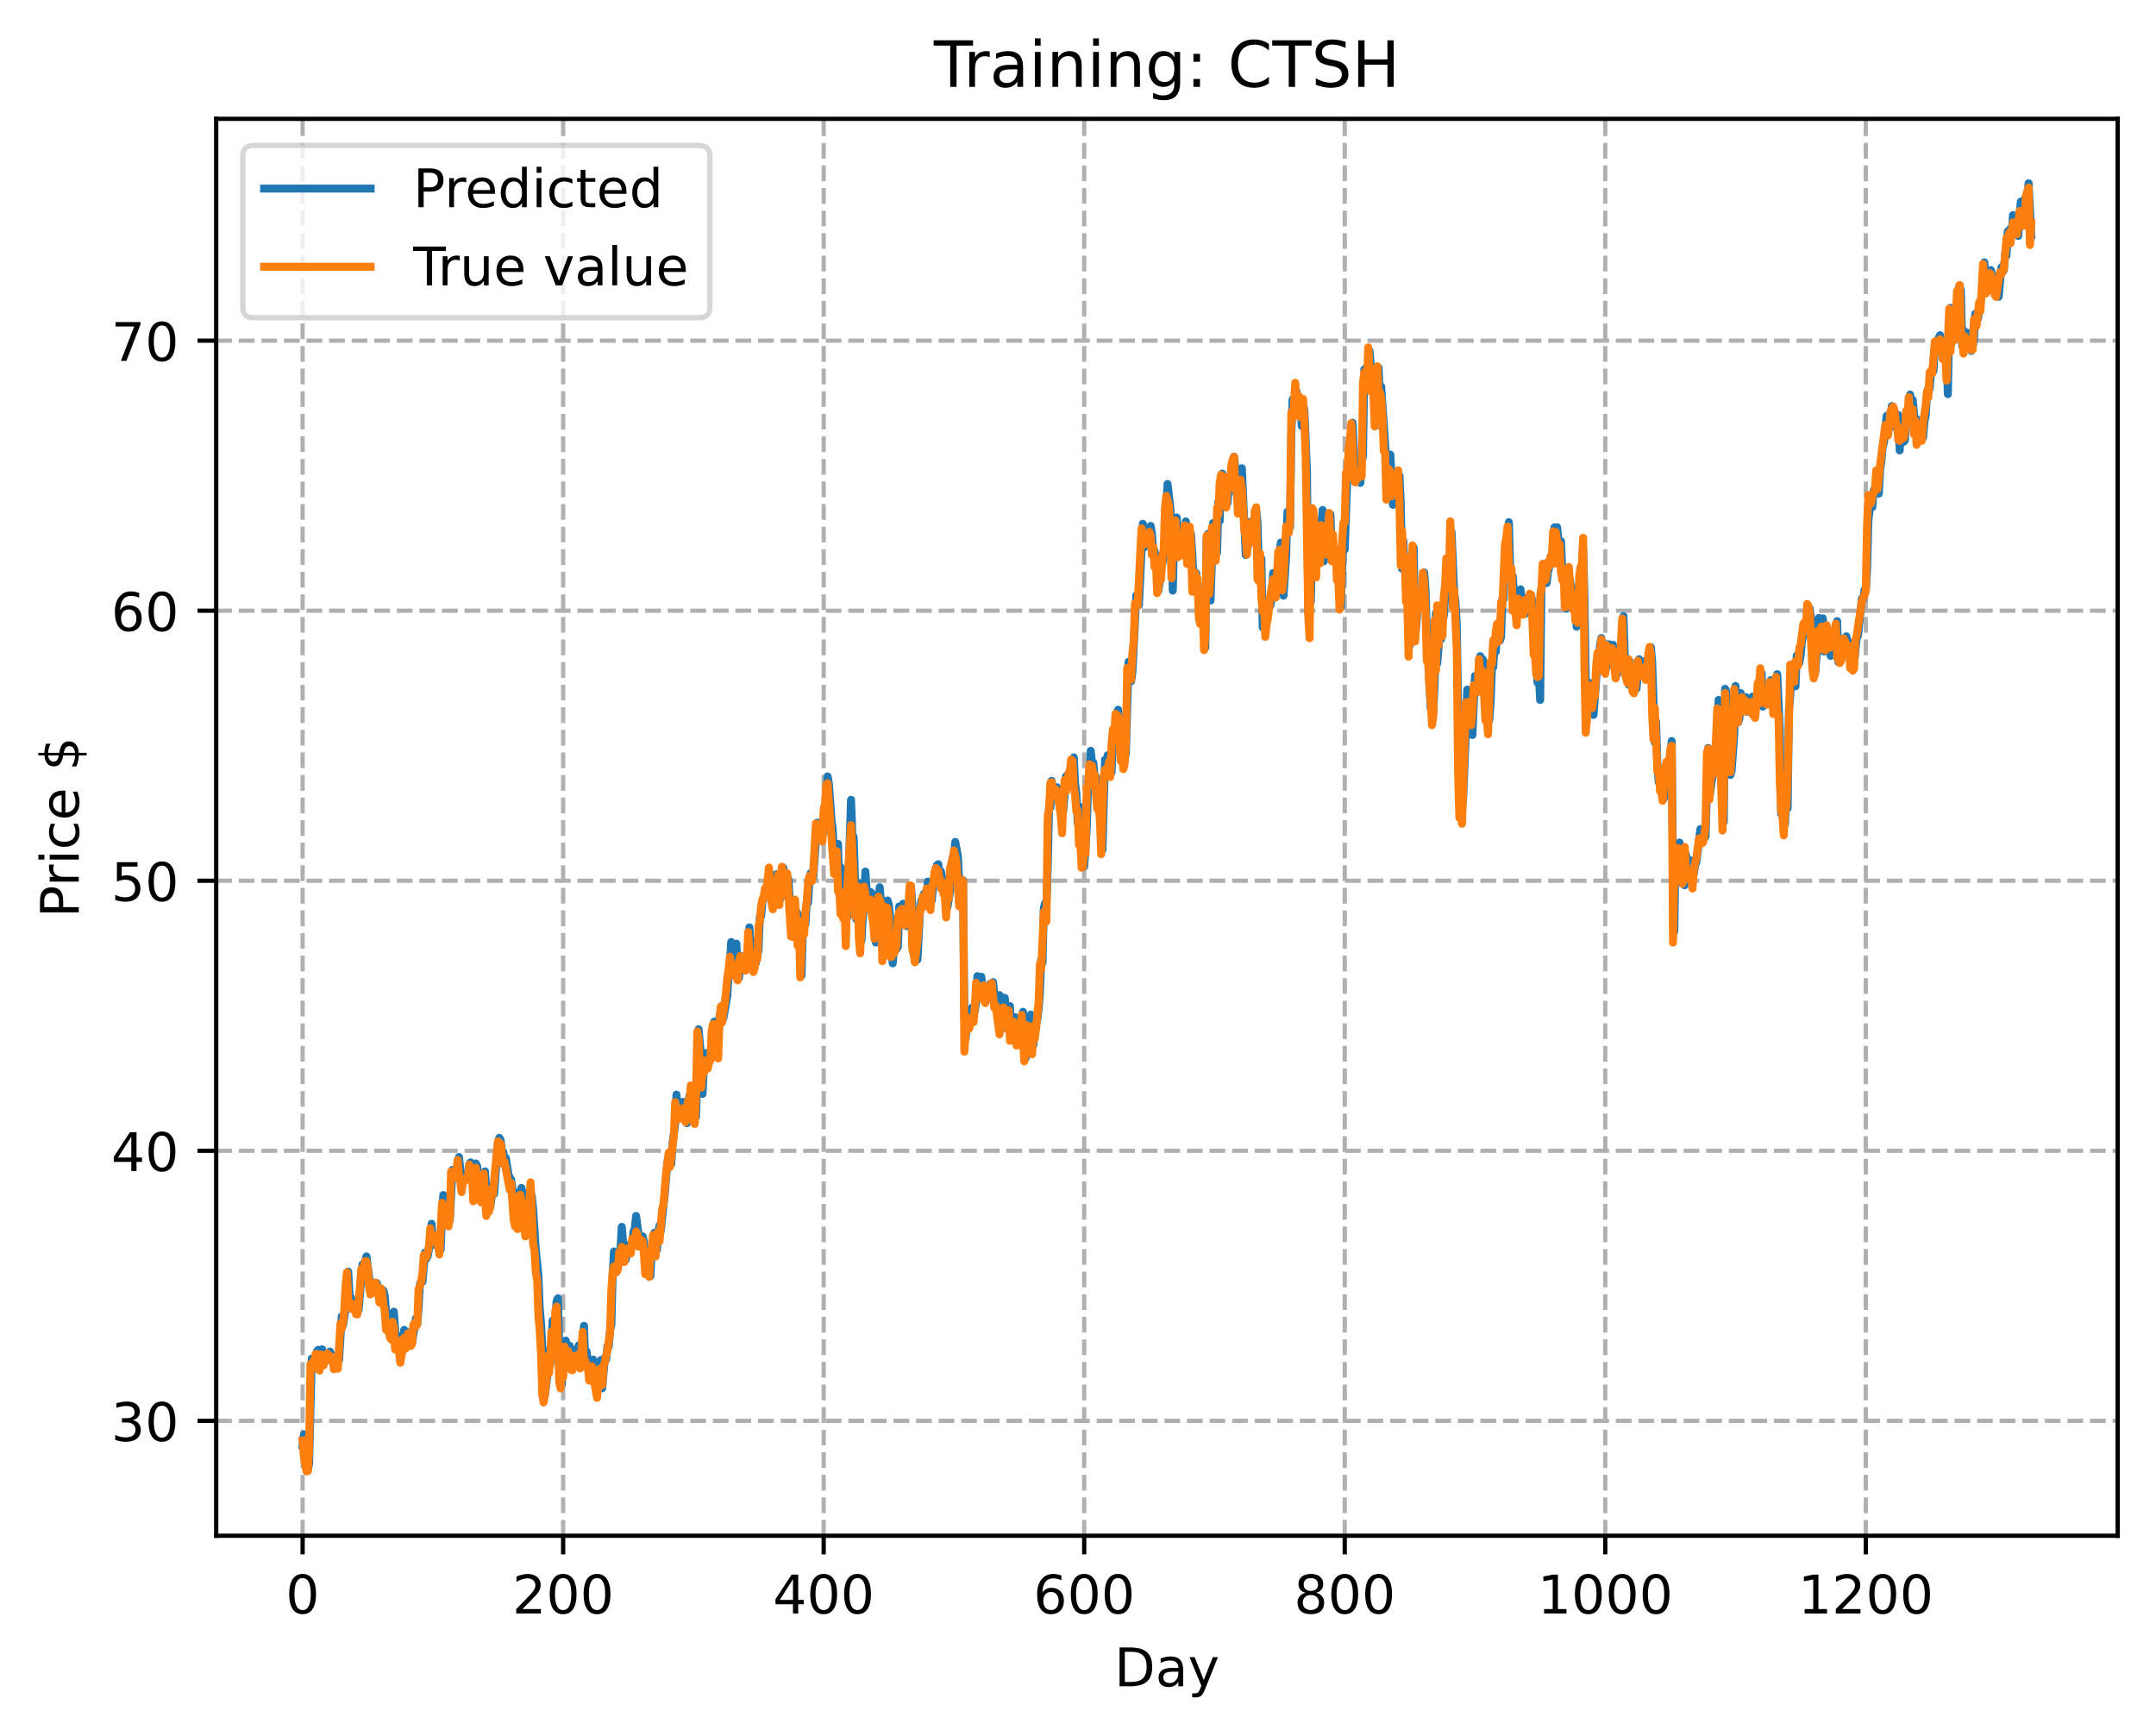 <?xml version="1.0" encoding="utf-8" standalone="no"?>
<!DOCTYPE svg PUBLIC "-//W3C//DTD SVG 1.1//EN"
  "http://www.w3.org/Graphics/SVG/1.1/DTD/svg11.dtd">
<!-- Created with matplotlib (https://matplotlib.org/) -->
<svg height="325.986pt" version="1.1" viewBox="0 0 404.923 325.986" width="404.923pt" xmlns="http://www.w3.org/2000/svg" xmlns:xlink="http://www.w3.org/1999/xlink">
 <defs>
  <style type="text/css">
*{stroke-linecap:butt;stroke-linejoin:round;}
  </style>
 </defs>
 <g id="figure_1">
  <g id="patch_1">
   <path d="M 0 325.986 
L 404.923 325.986 
L 404.923 0 
L 0 0 
z
" style="fill:#ffffff;"/>
  </g>
  <g id="axes_1">
   <g id="patch_2">
    <path d="M 40.603 288.43 
L 397.723 288.43 
L 397.723 22.318 
L 40.603 22.318 
z
" style="fill:#ffffff;"/>
   </g>
   <g id="matplotlib.axis_1">
    <g id="xtick_1">
     <g id="line2d_1">
      <path clip-path="url(#pd7fd053920)" d="M 56.836 288.43 
L 56.836 22.318 
" style="fill:none;stroke:#b0b0b0;stroke-dasharray:2.96,1.28;stroke-dashoffset:0;stroke-width:0.8;"/>
     </g>
     <g id="line2d_2">
      <defs>
       <path d="M 0 0 
L 0 3.5 
" id="mbbc5413d9f" style="stroke:#000000;stroke-width:0.8;"/>
      </defs>
      <g>
       <use style="stroke:#000000;stroke-width:0.8;" x="56.836" xlink:href="#mbbc5413d9f" y="288.43"/>
      </g>
     </g>
     <g id="text_1">
      <!-- 0 -->
      <defs>
       <path d="M 31.781 66.406 
Q 24.172 66.406 20.328 58.906 
Q 16.5 51.422 16.5 36.375 
Q 16.5 21.391 20.328 13.891 
Q 24.172 6.391 31.781 6.391 
Q 39.453 6.391 43.281 13.891 
Q 47.125 21.391 47.125 36.375 
Q 47.125 51.422 43.281 58.906 
Q 39.453 66.406 31.781 66.406 
z
M 31.781 74.219 
Q 44.047 74.219 50.516 64.516 
Q 56.984 54.828 56.984 36.375 
Q 56.984 17.969 50.516 8.266 
Q 44.047 -1.422 31.781 -1.422 
Q 19.531 -1.422 13.062 8.266 
Q 6.594 17.969 6.594 36.375 
Q 6.594 54.828 13.062 64.516 
Q 19.531 74.219 31.781 74.219 
z
" id="DejaVuSans-48"/>
      </defs>
      <g transform="translate(53.655 303.029)scale(0.1 -0.1)">
       <use xlink:href="#DejaVuSans-48"/>
      </g>
     </g>
    </g>
    <g id="xtick_2">
     <g id="line2d_3">
      <path clip-path="url(#pd7fd053920)" d="M 105.766 288.43 
L 105.766 22.318 
" style="fill:none;stroke:#b0b0b0;stroke-dasharray:2.96,1.28;stroke-dashoffset:0;stroke-width:0.8;"/>
     </g>
     <g id="line2d_4">
      <g>
       <use style="stroke:#000000;stroke-width:0.8;" x="105.766" xlink:href="#mbbc5413d9f" y="288.43"/>
      </g>
     </g>
     <g id="text_2">
      <!-- 200 -->
      <defs>
       <path d="M 19.188 8.297 
L 53.609 8.297 
L 53.609 0 
L 7.328 0 
L 7.328 8.297 
Q 12.938 14.109 22.625 23.891 
Q 32.328 33.688 34.812 36.531 
Q 39.547 41.844 41.422 45.531 
Q 43.312 49.219 43.312 52.781 
Q 43.312 58.594 39.234 62.25 
Q 35.156 65.922 28.609 65.922 
Q 23.969 65.922 18.812 64.312 
Q 13.672 62.703 7.812 59.422 
L 7.812 69.391 
Q 13.766 71.781 18.938 73 
Q 24.125 74.219 28.422 74.219 
Q 39.75 74.219 46.484 68.547 
Q 53.219 62.891 53.219 53.422 
Q 53.219 48.922 51.531 44.891 
Q 49.859 40.875 45.406 35.406 
Q 44.188 33.984 37.641 27.219 
Q 31.109 20.453 19.188 8.297 
z
" id="DejaVuSans-50"/>
      </defs>
      <g transform="translate(96.223 303.029)scale(0.1 -0.1)">
       <use xlink:href="#DejaVuSans-50"/>
       <use x="63.623" xlink:href="#DejaVuSans-48"/>
       <use x="127.246" xlink:href="#DejaVuSans-48"/>
      </g>
     </g>
    </g>
    <g id="xtick_3">
     <g id="line2d_5">
      <path clip-path="url(#pd7fd053920)" d="M 154.697 288.43 
L 154.697 22.318 
" style="fill:none;stroke:#b0b0b0;stroke-dasharray:2.96,1.28;stroke-dashoffset:0;stroke-width:0.8;"/>
     </g>
     <g id="line2d_6">
      <g>
       <use style="stroke:#000000;stroke-width:0.8;" x="154.697" xlink:href="#mbbc5413d9f" y="288.43"/>
      </g>
     </g>
     <g id="text_3">
      <!-- 400 -->
      <defs>
       <path d="M 37.797 64.312 
L 12.891 25.391 
L 37.797 25.391 
z
M 35.203 72.906 
L 47.609 72.906 
L 47.609 25.391 
L 58.016 25.391 
L 58.016 17.188 
L 47.609 17.188 
L 47.609 0 
L 37.797 0 
L 37.797 17.188 
L 4.891 17.188 
L 4.891 26.703 
z
" id="DejaVuSans-52"/>
      </defs>
      <g transform="translate(145.153 303.029)scale(0.1 -0.1)">
       <use xlink:href="#DejaVuSans-52"/>
       <use x="63.623" xlink:href="#DejaVuSans-48"/>
       <use x="127.246" xlink:href="#DejaVuSans-48"/>
      </g>
     </g>
    </g>
    <g id="xtick_4">
     <g id="line2d_7">
      <path clip-path="url(#pd7fd053920)" d="M 203.628 288.43 
L 203.628 22.318 
" style="fill:none;stroke:#b0b0b0;stroke-dasharray:2.96,1.28;stroke-dashoffset:0;stroke-width:0.8;"/>
     </g>
     <g id="line2d_8">
      <g>
       <use style="stroke:#000000;stroke-width:0.8;" x="203.628" xlink:href="#mbbc5413d9f" y="288.43"/>
      </g>
     </g>
     <g id="text_4">
      <!-- 600 -->
      <defs>
       <path d="M 33.016 40.375 
Q 26.375 40.375 22.484 35.828 
Q 18.609 31.297 18.609 23.391 
Q 18.609 15.531 22.484 10.953 
Q 26.375 6.391 33.016 6.391 
Q 39.656 6.391 43.531 10.953 
Q 47.406 15.531 47.406 23.391 
Q 47.406 31.297 43.531 35.828 
Q 39.656 40.375 33.016 40.375 
z
M 52.594 71.297 
L 52.594 62.312 
Q 48.875 64.062 45.094 64.984 
Q 41.312 65.922 37.594 65.922 
Q 27.828 65.922 22.672 59.328 
Q 17.531 52.734 16.797 39.406 
Q 19.672 43.656 24.016 45.922 
Q 28.375 48.188 33.594 48.188 
Q 44.578 48.188 50.953 41.516 
Q 57.328 34.859 57.328 23.391 
Q 57.328 12.156 50.688 5.359 
Q 44.047 -1.422 33.016 -1.422 
Q 20.359 -1.422 13.672 8.266 
Q 6.984 17.969 6.984 36.375 
Q 6.984 53.656 15.188 63.938 
Q 23.391 74.219 37.203 74.219 
Q 40.922 74.219 44.703 73.484 
Q 48.484 72.75 52.594 71.297 
z
" id="DejaVuSans-54"/>
      </defs>
      <g transform="translate(194.084 303.029)scale(0.1 -0.1)">
       <use xlink:href="#DejaVuSans-54"/>
       <use x="63.623" xlink:href="#DejaVuSans-48"/>
       <use x="127.246" xlink:href="#DejaVuSans-48"/>
      </g>
     </g>
    </g>
    <g id="xtick_5">
     <g id="line2d_9">
      <path clip-path="url(#pd7fd053920)" d="M 252.558 288.43 
L 252.558 22.318 
" style="fill:none;stroke:#b0b0b0;stroke-dasharray:2.96,1.28;stroke-dashoffset:0;stroke-width:0.8;"/>
     </g>
     <g id="line2d_10">
      <g>
       <use style="stroke:#000000;stroke-width:0.8;" x="252.558" xlink:href="#mbbc5413d9f" y="288.43"/>
      </g>
     </g>
     <g id="text_5">
      <!-- 800 -->
      <defs>
       <path d="M 31.781 34.625 
Q 24.75 34.625 20.719 30.859 
Q 16.703 27.094 16.703 20.516 
Q 16.703 13.922 20.719 10.156 
Q 24.75 6.391 31.781 6.391 
Q 38.812 6.391 42.859 10.172 
Q 46.922 13.969 46.922 20.516 
Q 46.922 27.094 42.891 30.859 
Q 38.875 34.625 31.781 34.625 
z
M 21.922 38.812 
Q 15.578 40.375 12.031 44.719 
Q 8.5 49.078 8.5 55.328 
Q 8.5 64.062 14.719 69.141 
Q 20.953 74.219 31.781 74.219 
Q 42.672 74.219 48.875 69.141 
Q 55.078 64.062 55.078 55.328 
Q 55.078 49.078 51.531 44.719 
Q 48 40.375 41.703 38.812 
Q 48.828 37.156 52.797 32.312 
Q 56.781 27.484 56.781 20.516 
Q 56.781 9.906 50.312 4.234 
Q 43.844 -1.422 31.781 -1.422 
Q 19.734 -1.422 13.25 4.234 
Q 6.781 9.906 6.781 20.516 
Q 6.781 27.484 10.781 32.312 
Q 14.797 37.156 21.922 38.812 
z
M 18.312 54.391 
Q 18.312 48.734 21.844 45.562 
Q 25.391 42.391 31.781 42.391 
Q 38.141 42.391 41.719 45.562 
Q 45.312 48.734 45.312 54.391 
Q 45.312 60.062 41.719 63.234 
Q 38.141 66.406 31.781 66.406 
Q 25.391 66.406 21.844 63.234 
Q 18.312 60.062 18.312 54.391 
z
" id="DejaVuSans-56"/>
      </defs>
      <g transform="translate(243.015 303.029)scale(0.1 -0.1)">
       <use xlink:href="#DejaVuSans-56"/>
       <use x="63.623" xlink:href="#DejaVuSans-48"/>
       <use x="127.246" xlink:href="#DejaVuSans-48"/>
      </g>
     </g>
    </g>
    <g id="xtick_6">
     <g id="line2d_11">
      <path clip-path="url(#pd7fd053920)" d="M 301.489 288.43 
L 301.489 22.318 
" style="fill:none;stroke:#b0b0b0;stroke-dasharray:2.96,1.28;stroke-dashoffset:0;stroke-width:0.8;"/>
     </g>
     <g id="line2d_12">
      <g>
       <use style="stroke:#000000;stroke-width:0.8;" x="301.489" xlink:href="#mbbc5413d9f" y="288.43"/>
      </g>
     </g>
     <g id="text_6">
      <!-- 1000 -->
      <defs>
       <path d="M 12.406 8.297 
L 28.516 8.297 
L 28.516 63.922 
L 10.984 60.406 
L 10.984 69.391 
L 28.422 72.906 
L 38.281 72.906 
L 38.281 8.297 
L 54.391 8.297 
L 54.391 0 
L 12.406 0 
z
" id="DejaVuSans-49"/>
      </defs>
      <g transform="translate(288.764 303.029)scale(0.1 -0.1)">
       <use xlink:href="#DejaVuSans-49"/>
       <use x="63.623" xlink:href="#DejaVuSans-48"/>
       <use x="127.246" xlink:href="#DejaVuSans-48"/>
       <use x="190.869" xlink:href="#DejaVuSans-48"/>
      </g>
     </g>
    </g>
    <g id="xtick_7">
     <g id="line2d_13">
      <path clip-path="url(#pd7fd053920)" d="M 350.419 288.43 
L 350.419 22.318 
" style="fill:none;stroke:#b0b0b0;stroke-dasharray:2.96,1.28;stroke-dashoffset:0;stroke-width:0.8;"/>
     </g>
     <g id="line2d_14">
      <g>
       <use style="stroke:#000000;stroke-width:0.8;" x="350.419" xlink:href="#mbbc5413d9f" y="288.43"/>
      </g>
     </g>
     <g id="text_7">
      <!-- 1200 -->
      <g transform="translate(337.694 303.029)scale(0.1 -0.1)">
       <use xlink:href="#DejaVuSans-49"/>
       <use x="63.623" xlink:href="#DejaVuSans-50"/>
       <use x="127.246" xlink:href="#DejaVuSans-48"/>
       <use x="190.869" xlink:href="#DejaVuSans-48"/>
      </g>
     </g>
    </g>
    <g id="text_8">
     <!-- Day -->
     <defs>
      <path d="M 19.672 64.797 
L 19.672 8.109 
L 31.594 8.109 
Q 46.688 8.109 53.688 14.938 
Q 60.688 21.781 60.688 36.531 
Q 60.688 51.172 53.688 57.984 
Q 46.688 64.797 31.594 64.797 
z
M 9.812 72.906 
L 30.078 72.906 
Q 51.266 72.906 61.172 64.094 
Q 71.094 55.281 71.094 36.531 
Q 71.094 17.672 61.125 8.828 
Q 51.172 0 30.078 0 
L 9.812 0 
z
" id="DejaVuSans-68"/>
      <path d="M 34.281 27.484 
Q 23.391 27.484 19.188 25 
Q 14.984 22.516 14.984 16.5 
Q 14.984 11.719 18.141 8.906 
Q 21.297 6.109 26.703 6.109 
Q 34.188 6.109 38.703 11.406 
Q 43.219 16.703 43.219 25.484 
L 43.219 27.484 
z
M 52.203 31.203 
L 52.203 0 
L 43.219 0 
L 43.219 8.297 
Q 40.141 3.328 35.547 0.953 
Q 30.953 -1.422 24.312 -1.422 
Q 15.922 -1.422 10.953 3.297 
Q 6 8.016 6 15.922 
Q 6 25.141 12.172 29.828 
Q 18.359 34.516 30.609 34.516 
L 43.219 34.516 
L 43.219 35.406 
Q 43.219 41.609 39.141 45 
Q 35.062 48.391 27.688 48.391 
Q 23 48.391 18.547 47.266 
Q 14.109 46.141 10.016 43.891 
L 10.016 52.203 
Q 14.938 54.109 19.578 55.047 
Q 24.219 56 28.609 56 
Q 40.484 56 46.344 49.844 
Q 52.203 43.703 52.203 31.203 
z
" id="DejaVuSans-97"/>
      <path d="M 32.172 -5.078 
Q 28.375 -14.844 24.75 -17.812 
Q 21.141 -20.797 15.094 -20.797 
L 7.906 -20.797 
L 7.906 -13.281 
L 13.188 -13.281 
Q 16.891 -13.281 18.938 -11.516 
Q 21 -9.766 23.484 -3.219 
L 25.094 0.875 
L 2.984 54.688 
L 12.5 54.688 
L 29.594 11.922 
L 46.688 54.688 
L 56.203 54.688 
z
" id="DejaVuSans-121"/>
     </defs>
     <g transform="translate(209.29 316.707)scale(0.1 -0.1)">
      <use xlink:href="#DejaVuSans-68"/>
      <use x="77.002" xlink:href="#DejaVuSans-97"/>
      <use x="138.281" xlink:href="#DejaVuSans-121"/>
     </g>
    </g>
   </g>
   <g id="matplotlib.axis_2">
    <g id="ytick_1">
     <g id="line2d_15">
      <path clip-path="url(#pd7fd053920)" d="M 40.603 266.85 
L 397.723 266.85 
" style="fill:none;stroke:#b0b0b0;stroke-dasharray:2.96,1.28;stroke-dashoffset:0;stroke-width:0.8;"/>
     </g>
     <g id="line2d_16">
      <defs>
       <path d="M 0 0 
L -3.5 0 
" id="m76a769ada8" style="stroke:#000000;stroke-width:0.8;"/>
      </defs>
      <g>
       <use style="stroke:#000000;stroke-width:0.8;" x="40.603" xlink:href="#m76a769ada8" y="266.85"/>
      </g>
     </g>
     <g id="text_9">
      <!-- 30 -->
      <defs>
       <path d="M 40.578 39.312 
Q 47.656 37.797 51.625 33 
Q 55.609 28.219 55.609 21.188 
Q 55.609 10.406 48.188 4.484 
Q 40.766 -1.422 27.094 -1.422 
Q 22.516 -1.422 17.656 -0.516 
Q 12.797 0.391 7.625 2.203 
L 7.625 11.719 
Q 11.719 9.328 16.594 8.109 
Q 21.484 6.891 26.812 6.891 
Q 36.078 6.891 40.938 10.547 
Q 45.797 14.203 45.797 21.188 
Q 45.797 27.641 41.281 31.266 
Q 36.766 34.906 28.719 34.906 
L 20.219 34.906 
L 20.219 43.016 
L 29.109 43.016 
Q 36.375 43.016 40.234 45.922 
Q 44.094 48.828 44.094 54.297 
Q 44.094 59.906 40.109 62.906 
Q 36.141 65.922 28.719 65.922 
Q 24.656 65.922 20.016 65.031 
Q 15.375 64.156 9.812 62.312 
L 9.812 71.094 
Q 15.438 72.656 20.344 73.438 
Q 25.25 74.219 29.594 74.219 
Q 40.828 74.219 47.359 69.109 
Q 53.906 64.016 53.906 55.328 
Q 53.906 49.266 50.438 45.094 
Q 46.969 40.922 40.578 39.312 
z
" id="DejaVuSans-51"/>
      </defs>
      <g transform="translate(20.878 270.649)scale(0.1 -0.1)">
       <use xlink:href="#DejaVuSans-51"/>
       <use x="63.623" xlink:href="#DejaVuSans-48"/>
      </g>
     </g>
    </g>
    <g id="ytick_2">
     <g id="line2d_17">
      <path clip-path="url(#pd7fd053920)" d="M 40.603 216.132 
L 397.723 216.132 
" style="fill:none;stroke:#b0b0b0;stroke-dasharray:2.96,1.28;stroke-dashoffset:0;stroke-width:0.8;"/>
     </g>
     <g id="line2d_18">
      <g>
       <use style="stroke:#000000;stroke-width:0.8;" x="40.603" xlink:href="#m76a769ada8" y="216.132"/>
      </g>
     </g>
     <g id="text_10">
      <!-- 40 -->
      <g transform="translate(20.878 219.932)scale(0.1 -0.1)">
       <use xlink:href="#DejaVuSans-52"/>
       <use x="63.623" xlink:href="#DejaVuSans-48"/>
      </g>
     </g>
    </g>
    <g id="ytick_3">
     <g id="line2d_19">
      <path clip-path="url(#pd7fd053920)" d="M 40.603 165.415 
L 397.723 165.415 
" style="fill:none;stroke:#b0b0b0;stroke-dasharray:2.96,1.28;stroke-dashoffset:0;stroke-width:0.8;"/>
     </g>
     <g id="line2d_20">
      <g>
       <use style="stroke:#000000;stroke-width:0.8;" x="40.603" xlink:href="#m76a769ada8" y="165.415"/>
      </g>
     </g>
     <g id="text_11">
      <!-- 50 -->
      <defs>
       <path d="M 10.797 72.906 
L 49.516 72.906 
L 49.516 64.594 
L 19.828 64.594 
L 19.828 46.734 
Q 21.969 47.469 24.109 47.828 
Q 26.266 48.188 28.422 48.188 
Q 40.625 48.188 47.75 41.5 
Q 54.891 34.812 54.891 23.391 
Q 54.891 11.625 47.562 5.094 
Q 40.234 -1.422 26.906 -1.422 
Q 22.312 -1.422 17.547 -0.641 
Q 12.797 0.141 7.719 1.703 
L 7.719 11.625 
Q 12.109 9.234 16.797 8.062 
Q 21.484 6.891 26.703 6.891 
Q 35.156 6.891 40.078 11.328 
Q 45.016 15.766 45.016 23.391 
Q 45.016 31 40.078 35.438 
Q 35.156 39.891 26.703 39.891 
Q 22.75 39.891 18.812 39.016 
Q 14.891 38.141 10.797 36.281 
z
" id="DejaVuSans-53"/>
      </defs>
      <g transform="translate(20.878 169.214)scale(0.1 -0.1)">
       <use xlink:href="#DejaVuSans-53"/>
       <use x="63.623" xlink:href="#DejaVuSans-48"/>
      </g>
     </g>
    </g>
    <g id="ytick_4">
     <g id="line2d_21">
      <path clip-path="url(#pd7fd053920)" d="M 40.603 114.697 
L 397.723 114.697 
" style="fill:none;stroke:#b0b0b0;stroke-dasharray:2.96,1.28;stroke-dashoffset:0;stroke-width:0.8;"/>
     </g>
     <g id="line2d_22">
      <g>
       <use style="stroke:#000000;stroke-width:0.8;" x="40.603" xlink:href="#m76a769ada8" y="114.697"/>
      </g>
     </g>
     <g id="text_12">
      <!-- 60 -->
      <g transform="translate(20.878 118.497)scale(0.1 -0.1)">
       <use xlink:href="#DejaVuSans-54"/>
       <use x="63.623" xlink:href="#DejaVuSans-48"/>
      </g>
     </g>
    </g>
    <g id="ytick_5">
     <g id="line2d_23">
      <path clip-path="url(#pd7fd053920)" d="M 40.603 63.98 
L 397.723 63.98 
" style="fill:none;stroke:#b0b0b0;stroke-dasharray:2.96,1.28;stroke-dashoffset:0;stroke-width:0.8;"/>
     </g>
     <g id="line2d_24">
      <g>
       <use style="stroke:#000000;stroke-width:0.8;" x="40.603" xlink:href="#m76a769ada8" y="63.98"/>
      </g>
     </g>
     <g id="text_13">
      <!-- 70 -->
      <defs>
       <path d="M 8.203 72.906 
L 55.078 72.906 
L 55.078 68.703 
L 28.609 0 
L 18.312 0 
L 43.219 64.594 
L 8.203 64.594 
z
" id="DejaVuSans-55"/>
      </defs>
      <g transform="translate(20.878 67.779)scale(0.1 -0.1)">
       <use xlink:href="#DejaVuSans-55"/>
       <use x="63.623" xlink:href="#DejaVuSans-48"/>
      </g>
     </g>
    </g>
    <g id="text_14">
     <!-- Price $ -->
     <defs>
      <path d="M 19.672 64.797 
L 19.672 37.406 
L 32.078 37.406 
Q 38.969 37.406 42.719 40.969 
Q 46.484 44.531 46.484 51.125 
Q 46.484 57.672 42.719 61.234 
Q 38.969 64.797 32.078 64.797 
z
M 9.812 72.906 
L 32.078 72.906 
Q 44.344 72.906 50.609 67.359 
Q 56.891 61.812 56.891 51.125 
Q 56.891 40.328 50.609 34.812 
Q 44.344 29.297 32.078 29.297 
L 19.672 29.297 
L 19.672 0 
L 9.812 0 
z
" id="DejaVuSans-80"/>
      <path d="M 41.109 46.297 
Q 39.594 47.172 37.812 47.578 
Q 36.031 48 33.891 48 
Q 26.266 48 22.188 43.047 
Q 18.109 38.094 18.109 28.812 
L 18.109 0 
L 9.078 0 
L 9.078 54.688 
L 18.109 54.688 
L 18.109 46.188 
Q 20.953 51.172 25.484 53.578 
Q 30.031 56 36.531 56 
Q 37.453 56 38.578 55.875 
Q 39.703 55.766 41.062 55.516 
z
" id="DejaVuSans-114"/>
      <path d="M 9.422 54.688 
L 18.406 54.688 
L 18.406 0 
L 9.422 0 
z
M 9.422 75.984 
L 18.406 75.984 
L 18.406 64.594 
L 9.422 64.594 
z
" id="DejaVuSans-105"/>
      <path d="M 48.781 52.594 
L 48.781 44.188 
Q 44.969 46.297 41.141 47.344 
Q 37.312 48.391 33.406 48.391 
Q 24.656 48.391 19.812 42.844 
Q 14.984 37.312 14.984 27.297 
Q 14.984 17.281 19.812 11.734 
Q 24.656 6.203 33.406 6.203 
Q 37.312 6.203 41.141 7.25 
Q 44.969 8.297 48.781 10.406 
L 48.781 2.094 
Q 45.016 0.344 40.984 -0.531 
Q 36.969 -1.422 32.422 -1.422 
Q 20.062 -1.422 12.781 6.344 
Q 5.516 14.109 5.516 27.297 
Q 5.516 40.672 12.859 48.328 
Q 20.219 56 33.016 56 
Q 37.156 56 41.109 55.141 
Q 45.062 54.297 48.781 52.594 
z
" id="DejaVuSans-99"/>
      <path d="M 56.203 29.594 
L 56.203 25.203 
L 14.891 25.203 
Q 15.484 15.922 20.484 11.062 
Q 25.484 6.203 34.422 6.203 
Q 39.594 6.203 44.453 7.469 
Q 49.312 8.734 54.109 11.281 
L 54.109 2.781 
Q 49.266 0.734 44.188 -0.344 
Q 39.109 -1.422 33.891 -1.422 
Q 20.797 -1.422 13.156 6.188 
Q 5.516 13.812 5.516 26.812 
Q 5.516 40.234 12.766 48.109 
Q 20.016 56 32.328 56 
Q 43.359 56 49.781 48.891 
Q 56.203 41.797 56.203 29.594 
z
M 47.219 32.234 
Q 47.125 39.594 43.094 43.984 
Q 39.062 48.391 32.422 48.391 
Q 24.906 48.391 20.391 44.141 
Q 15.875 39.891 15.188 32.172 
z
" id="DejaVuSans-101"/>
      <path id="DejaVuSans-32"/>
      <path d="M 33.797 -14.703 
L 28.906 -14.703 
L 28.859 0 
Q 23.734 0.094 18.609 1.188 
Q 13.484 2.297 8.297 4.5 
L 8.297 13.281 
Q 13.281 10.156 18.375 8.562 
Q 23.484 6.984 28.906 6.938 
L 28.906 29.203 
Q 18.109 30.953 13.203 35.156 
Q 8.297 39.359 8.297 46.688 
Q 8.297 54.641 13.625 59.219 
Q 18.953 63.812 28.906 64.5 
L 28.906 75.984 
L 33.797 75.984 
L 33.797 64.656 
Q 38.328 64.453 42.578 63.688 
Q 46.828 62.938 50.875 61.625 
L 50.875 53.078 
Q 46.828 55.125 42.547 56.25 
Q 38.281 57.375 33.797 57.562 
L 33.797 36.719 
Q 44.875 35.016 50.094 30.609 
Q 55.328 26.219 55.328 18.609 
Q 55.328 10.359 49.781 5.594 
Q 44.234 0.828 33.797 0.094 
z
M 28.906 37.594 
L 28.906 57.625 
Q 23.25 56.984 20.266 54.391 
Q 17.281 51.812 17.281 47.516 
Q 17.281 43.312 20.031 40.969 
Q 22.797 38.625 28.906 37.594 
z
M 33.797 28.219 
L 33.797 7.078 
Q 39.984 7.906 43.141 10.594 
Q 46.297 13.281 46.297 17.672 
Q 46.297 21.969 43.281 24.5 
Q 40.281 27.047 33.797 28.219 
z
" id="DejaVuSans-36"/>
     </defs>
     <g transform="translate(14.798 172.342)rotate(-90)scale(0.1 -0.1)">
      <use xlink:href="#DejaVuSans-80"/>
      <use x="58.553" xlink:href="#DejaVuSans-114"/>
      <use x="99.666" xlink:href="#DejaVuSans-105"/>
      <use x="127.449" xlink:href="#DejaVuSans-99"/>
      <use x="182.43" xlink:href="#DejaVuSans-101"/>
      <use x="243.953" xlink:href="#DejaVuSans-32"/>
      <use x="275.74" xlink:href="#DejaVuSans-36"/>
     </g>
    </g>
   </g>
   <g id="line2d_25">
    <path clip-path="url(#pd7fd053920)" d="M 56.836 271.457 
L 57.081 269.428 
L 57.325 273.108 
L 57.57 274.238 
L 57.814 276.15 
L 58.059 274.822 
L 58.548 255.158 
L 58.793 257.183 
L 59.038 255.98 
L 59.282 255.41 
L 59.527 253.763 
L 59.772 253.506 
L 60.261 256.146 
L 60.506 253.425 
L 60.75 255.087 
L 60.995 255.57 
L 61.24 254.792 
L 61.484 254.7 
L 61.974 253.848 
L 62.218 254.962 
L 62.463 255.43 
L 62.708 254.57 
L 62.952 255.407 
L 63.197 254.952 
L 63.441 255.297 
L 63.686 255.422 
L 64.175 247.242 
L 64.42 248.898 
L 64.909 245.821 
L 65.399 238.83 
L 65.643 243.286 
L 65.888 243.652 
L 66.133 245.167 
L 66.377 244.262 
L 66.622 244.681 
L 66.867 244.376 
L 67.111 246.425 
L 67.356 246.002 
L 68.09 237.451 
L 68.335 238.166 
L 68.824 235.97 
L 69.558 241.651 
L 69.802 241.724 
L 70.047 242.762 
L 70.781 240.991 
L 71.026 242.7 
L 71.27 242.926 
L 71.515 243.864 
L 72.004 242.37 
L 72.249 243.319 
L 72.738 249.138 
L 72.983 250.011 
L 73.228 247.526 
L 73.472 250.605 
L 73.717 250.223 
L 73.962 246.351 
L 74.451 252.94 
L 74.696 250.86 
L 75.429 254.3 
L 75.674 253.001 
L 75.919 249.772 
L 76.163 250.366 
L 76.408 251.858 
L 76.653 250.553 
L 76.897 250.211 
L 77.142 251.793 
L 77.387 252.271 
L 78.121 247.609 
L 78.365 248.579 
L 78.61 245.763 
L 78.855 241.176 
L 79.099 240.577 
L 79.344 240.752 
L 79.833 235.242 
L 80.078 236.426 
L 80.323 235.925 
L 80.812 233.205 
L 81.056 229.842 
L 81.301 233.785 
L 82.035 232.635 
L 82.28 232.751 
L 82.524 234.305 
L 82.769 234.657 
L 83.014 227.947 
L 83.258 224.446 
L 83.748 228.15 
L 83.992 226.878 
L 84.482 229.178 
L 84.971 219.736 
L 85.216 219.903 
L 85.46 220.746 
L 85.705 220.357 
L 85.95 219.527 
L 86.194 217.309 
L 86.684 221.364 
L 86.928 221.966 
L 87.173 221.236 
L 87.417 221.242 
L 87.662 220.815 
L 87.907 220.661 
L 88.151 218.604 
L 88.396 218.311 
L 88.641 220.986 
L 88.885 220.79 
L 89.13 224.292 
L 89.375 218.518 
L 89.619 219.04 
L 89.864 222.612 
L 90.109 224.175 
L 90.353 224.765 
L 90.598 225.039 
L 90.843 223.262 
L 91.087 220.003 
L 91.577 226.911 
L 91.821 223.692 
L 92.066 226.754 
L 92.311 225.112 
L 92.555 222.63 
L 92.8 224.232 
L 93.534 214.494 
L 93.778 213.707 
L 94.023 214.159 
L 94.268 216.228 
L 94.512 216.319 
L 94.757 217.674 
L 95.002 217.496 
L 95.491 220.607 
L 95.736 221.212 
L 95.98 221.5 
L 96.47 224.768 
L 96.714 228.197 
L 97.204 229.713 
L 97.448 229.994 
L 97.693 223.879 
L 97.938 223.11 
L 98.182 224.457 
L 98.672 230.879 
L 98.916 231.765 
L 99.161 228.809 
L 99.405 228.726 
L 99.65 223.771 
L 99.895 224.804 
L 100.139 227.25 
L 100.629 234.709 
L 101.118 239.546 
L 101.363 245.708 
L 101.607 248.469 
L 101.852 253.08 
L 102.097 259.926 
L 102.341 262.013 
L 102.831 258.119 
L 103.075 253.648 
L 103.32 256.374 
L 103.809 248.012 
L 104.054 251.139 
L 104.543 244.337 
L 104.788 243.831 
L 105.032 253.368 
L 105.277 257.972 
L 105.522 259.993 
L 105.766 255.036 
L 106.011 256.524 
L 106.256 251.779 
L 106.745 255.235 
L 106.99 252.741 
L 107.234 255.904 
L 107.479 254.368 
L 107.724 256.828 
L 107.968 254.538 
L 108.213 253.456 
L 108.458 253.374 
L 108.702 252.662 
L 108.947 254.65 
L 109.192 255.233 
L 109.681 249.012 
L 109.926 256.531 
L 110.17 253.803 
L 110.415 255.805 
L 110.66 255.938 
L 110.904 257.012 
L 111.149 256.451 
L 111.393 255.35 
L 111.638 258.549 
L 111.883 259.037 
L 112.127 260.858 
L 112.372 260.984 
L 112.861 255.434 
L 113.106 260.743 
L 113.595 254.996 
L 113.84 255.336 
L 114.085 252.807 
L 114.329 252.886 
L 114.574 249.857 
L 114.819 248.836 
L 115.063 239.617 
L 115.308 235.04 
L 115.553 237.234 
L 115.797 237.936 
L 116.042 238.098 
L 116.531 234.741 
L 116.776 230.42 
L 117.02 233.378 
L 117.265 234.143 
L 117.51 236.626 
L 117.999 234.241 
L 118.244 233.751 
L 118.488 233.84 
L 118.733 234.176 
L 118.978 231.29 
L 119.222 230.713 
L 119.467 228.369 
L 120.201 233.987 
L 120.446 233.532 
L 120.69 232.195 
L 120.935 233.161 
L 121.424 238.806 
L 121.669 238.148 
L 121.914 237.907 
L 122.158 239.668 
L 122.403 234.747 
L 122.648 233.575 
L 122.892 231.526 
L 123.381 234.759 
L 123.626 231.376 
L 123.871 230.109 
L 124.115 231.066 
L 124.605 226.441 
L 124.849 224.329 
L 125.339 218.28 
L 125.583 217.961 
L 125.828 216.494 
L 126.073 218.596 
L 126.317 214.751 
L 126.807 211.002 
L 127.051 205.579 
L 127.296 208.859 
L 127.541 210.033 
L 128.275 206.964 
L 128.519 209.391 
L 128.764 210.486 
L 129.008 210.948 
L 129.253 207.158 
L 129.498 205.742 
L 129.742 205.974 
L 129.987 204.582 
L 130.232 205.031 
L 130.476 208.742 
L 130.721 209.772 
L 131.21 193.311 
L 131.7 198.948 
L 131.944 205.45 
L 132.189 200.221 
L 132.434 199.953 
L 132.678 197.776 
L 132.923 199.33 
L 133.168 199.619 
L 133.412 197.907 
L 133.657 198.065 
L 133.902 192.548 
L 134.146 191.875 
L 134.391 196.537 
L 134.636 196.981 
L 134.88 196.056 
L 135.125 190.926 
L 135.614 188.905 
L 135.859 191.235 
L 136.593 187.064 
L 136.837 182.955 
L 137.082 180.84 
L 137.327 176.923 
L 137.571 181.45 
L 137.816 182.185 
L 138.061 182.292 
L 138.305 177.232 
L 138.55 183.025 
L 138.795 183.649 
L 139.039 180.869 
L 139.284 179.582 
L 139.529 182.075 
L 139.773 181.204 
L 140.018 181.856 
L 140.263 181.746 
L 140.752 174.173 
L 140.996 179.123 
L 141.241 176.711 
L 141.486 182.069 
L 141.73 179.951 
L 141.975 180.83 
L 142.464 178.333 
L 142.709 172.114 
L 142.954 172.09 
L 143.198 169.21 
L 143.443 168.715 
L 143.688 168.535 
L 143.932 166.505 
L 144.177 166.384 
L 144.422 164.512 
L 144.666 164.044 
L 144.911 168.286 
L 145.4 169.134 
L 145.645 167.228 
L 145.89 164.181 
L 146.134 165.806 
L 146.379 164.975 
L 146.624 168.699 
L 146.868 163.736 
L 147.113 162.959 
L 147.357 164.917 
L 147.602 165.318 
L 147.847 167.281 
L 148.091 165.168 
L 148.336 169.487 
L 148.825 174.324 
L 149.315 173.78 
L 149.559 171.169 
L 149.804 171.68 
L 150.293 179.415 
L 150.538 183.232 
L 150.783 174.69 
L 151.027 172.117 
L 151.272 173.574 
L 151.517 169.414 
L 151.761 169.551 
L 152.006 165.624 
L 152.251 164.023 
L 152.495 163.78 
L 152.74 164.785 
L 153.474 154.497 
L 153.963 156.458 
L 154.208 155.836 
L 154.452 156.926 
L 154.697 156.163 
L 154.942 151.781 
L 155.186 151.093 
L 155.431 145.821 
L 155.676 147.22 
L 156.165 153.998 
L 156.41 155.958 
L 156.654 162.73 
L 156.899 163.006 
L 157.144 158.753 
L 157.388 158.487 
L 157.633 167.923 
L 157.878 162.885 
L 158.122 170.718 
L 158.367 169.474 
L 158.612 171.099 
L 158.856 169.645 
L 159.101 172.322 
L 159.835 150.216 
L 160.079 156.66 
L 160.324 157.238 
L 160.813 172.633 
L 161.303 165.905 
L 161.547 177.133 
L 161.792 176.636 
L 162.037 172.305 
L 162.281 170.162 
L 162.526 163.686 
L 163.015 170.756 
L 163.26 169.935 
L 163.505 167.531 
L 163.749 167.787 
L 164.239 172.621 
L 164.483 177.018 
L 164.728 175.659 
L 165.217 166.627 
L 165.462 169.444 
L 165.706 177.287 
L 165.951 179.689 
L 166.196 175.375 
L 166.44 174.287 
L 166.685 169.105 
L 166.93 169.903 
L 167.174 172.236 
L 167.419 178.812 
L 167.664 180.931 
L 167.908 177.849 
L 168.153 177.098 
L 168.398 178.24 
L 168.642 177.797 
L 168.887 170.236 
L 169.132 171.382 
L 169.621 169.731 
L 169.866 172.138 
L 170.11 172.128 
L 170.355 173.955 
L 170.6 172.568 
L 171.089 166.459 
L 171.333 169.715 
L 171.578 178.465 
L 171.823 179.072 
L 172.067 179.245 
L 172.312 180.228 
L 172.801 170.773 
L 173.046 169.096 
L 173.291 169.969 
L 173.535 167.858 
L 174.025 169.848 
L 174.269 165.576 
L 174.514 168.354 
L 174.759 169.077 
L 175.003 169.117 
L 175.248 166.335 
L 175.737 163.858 
L 175.982 162.466 
L 176.227 162.32 
L 176.471 165.063 
L 176.716 163.636 
L 176.96 165.106 
L 177.205 165.499 
L 177.694 167.79 
L 177.939 170.382 
L 178.428 167.457 
L 178.673 162.723 
L 178.918 161.05 
L 179.162 161.055 
L 179.407 158.119 
L 179.896 160.778 
L 180.386 169.782 
L 180.875 165.321 
L 181.12 190.878 
L 181.364 195.036 
L 181.609 192.222 
L 181.854 190.704 
L 182.098 192.713 
L 182.343 191.666 
L 182.588 189.228 
L 182.832 189.245 
L 183.077 189.882 
L 183.321 188.324 
L 183.566 183.329 
L 183.811 184.528 
L 184.3 183.442 
L 184.545 186.014 
L 184.789 186.05 
L 185.034 186.569 
L 185.279 186.488 
L 185.523 185.564 
L 185.768 185.371 
L 186.013 184.747 
L 186.257 185.307 
L 186.502 184.451 
L 186.991 188.698 
L 187.236 188.618 
L 187.481 190.307 
L 187.725 186.894 
L 187.97 193.457 
L 188.215 190.305 
L 188.459 189.997 
L 188.704 187.415 
L 189.193 192.578 
L 189.438 192.489 
L 189.682 188.966 
L 189.927 194.793 
L 190.172 192.615 
L 190.416 192.221 
L 190.661 191.046 
L 190.906 193.568 
L 191.15 194.028 
L 191.395 191.947 
L 191.884 195.85 
L 192.129 190.032 
L 192.618 198.735 
L 192.863 194.109 
L 193.108 193.986 
L 193.352 195.378 
L 193.597 190.556 
L 193.842 195.379 
L 194.086 196.295 
L 194.331 191.581 
L 194.575 192.271 
L 194.82 191.544 
L 195.065 189.473 
L 195.309 186.425 
L 195.554 180.193 
L 195.799 180.805 
L 196.043 170.585 
L 196.288 169.586 
L 196.533 169.883 
L 196.777 162.898 
L 197.022 151.568 
L 197.267 151.663 
L 197.511 146.645 
L 197.756 148.412 
L 198.001 148.442 
L 198.245 147.872 
L 198.49 147.851 
L 198.735 148.672 
L 198.979 149.048 
L 199.469 152.794 
L 199.713 152.138 
L 200.203 145.814 
L 200.447 146.744 
L 200.692 145.211 
L 200.936 145.199 
L 201.181 143.307 
L 201.67 142.25 
L 201.915 147.151 
L 202.16 149.125 
L 202.404 154.613 
L 202.649 151.458 
L 203.138 160.739 
L 203.383 162.245 
L 203.628 162.748 
L 204.117 155.418 
L 204.362 147.161 
L 204.606 146.103 
L 204.851 141.015 
L 205.096 143.291 
L 205.34 143.24 
L 205.585 146.022 
L 205.83 145.941 
L 206.074 146.988 
L 206.319 150.782 
L 206.563 147.198 
L 207.053 159.601 
L 207.542 142.677 
L 207.787 145.259 
L 208.031 141.838 
L 208.276 145.704 
L 208.521 143.028 
L 208.765 145.041 
L 209.01 138.483 
L 209.255 136.706 
L 209.499 137.647 
L 209.744 133.94 
L 209.989 133.303 
L 210.478 137.752 
L 210.723 142.522 
L 210.967 138.928 
L 211.212 142.64 
L 211.457 141.455 
L 211.946 124.293 
L 212.435 127.941 
L 212.68 126.219 
L 213.414 111.82 
L 213.658 111.884 
L 213.903 113.646 
L 214.637 98.369 
L 214.882 102.808 
L 215.126 102.07 
L 215.616 99.537 
L 215.86 100.904 
L 216.105 98.769 
L 216.35 100.266 
L 216.594 103.86 
L 216.839 103.488 
L 217.084 104.885 
L 217.573 110.912 
L 217.818 109.201 
L 218.062 104.391 
L 218.307 105.877 
L 218.796 102.879 
L 219.041 94.924 
L 219.285 90.894 
L 219.775 95.148 
L 220.019 99.625 
L 220.264 110.918 
L 220.509 101.487 
L 220.753 97.392 
L 220.998 97.196 
L 221.487 104.146 
L 221.732 102.373 
L 221.977 101.56 
L 222.221 102.693 
L 222.466 102.196 
L 222.711 97.932 
L 222.955 99.945 
L 223.2 105.118 
L 223.445 100.913 
L 223.689 100.354 
L 223.934 104.1 
L 224.179 109.587 
L 224.423 107.406 
L 224.668 107.667 
L 224.912 109.964 
L 225.157 110.134 
L 225.402 115.048 
L 225.646 116.969 
L 225.891 113.613 
L 226.136 115.817 
L 226.38 121.601 
L 226.625 101.089 
L 226.87 100.273 
L 227.114 109.685 
L 227.359 112.783 
L 227.848 98.22 
L 228.093 102.483 
L 228.338 103.832 
L 228.582 103.775 
L 228.827 94.298 
L 229.072 97.856 
L 229.316 89.487 
L 229.561 88.938 
L 229.806 89.886 
L 230.05 89.556 
L 230.295 90.598 
L 230.539 94.484 
L 230.784 91.16 
L 231.273 89.019 
L 231.518 88.827 
L 231.763 85.758 
L 232.007 87.806 
L 232.252 92.816 
L 232.497 91.446 
L 232.741 96.126 
L 232.986 95.707 
L 233.231 87.937 
L 233.965 104.224 
L 234.209 98.523 
L 234.454 102.493 
L 234.699 98.025 
L 234.943 99.507 
L 235.188 98.178 
L 235.433 98.261 
L 235.677 97.545 
L 235.922 95.797 
L 236.167 97.967 
L 236.411 106.787 
L 236.656 106.239 
L 236.9 104.919 
L 237.145 117.835 
L 237.39 114.063 
L 237.634 113.968 
L 237.879 116.31 
L 238.124 113.661 
L 238.368 114.135 
L 238.613 113.65 
L 238.858 112.308 
L 239.102 107.62 
L 239.347 108.066 
L 239.592 111.223 
L 239.836 107.511 
L 240.081 107.823 
L 240.326 103.494 
L 240.57 101.891 
L 240.815 108.45 
L 241.06 111.873 
L 241.549 104.482 
L 241.794 96.128 
L 242.038 98.046 
L 242.283 99.026 
L 242.527 81.671 
L 242.772 74.996 
L 243.017 77.871 
L 243.506 73.522 
L 243.751 76.09 
L 243.995 77.12 
L 244.24 75.667 
L 244.485 80.019 
L 244.729 75.845 
L 244.974 77.04 
L 245.463 88.325 
L 245.708 115.215 
L 245.953 109.004 
L 246.197 112.973 
L 246.442 100.849 
L 246.687 98.59 
L 246.931 97.58 
L 247.176 104.459 
L 247.421 104.178 
L 247.665 100.714 
L 247.91 104.07 
L 248.399 95.784 
L 248.644 105.412 
L 249.133 100.014 
L 249.378 102.245 
L 249.867 96.604 
L 250.112 102.745 
L 250.356 103.68 
L 250.601 102.786 
L 250.846 104.924 
L 251.09 105.513 
L 251.335 105.376 
L 251.824 114.001 
L 252.314 99.949 
L 252.558 103.204 
L 253.048 89.3 
L 253.537 85.897 
L 253.782 81.175 
L 254.026 79.396 
L 254.515 89.481 
L 254.76 88.554 
L 255.005 88.112 
L 255.249 90.23 
L 255.494 90.692 
L 255.739 86.732 
L 255.983 85.614 
L 256.228 69.407 
L 256.473 69.179 
L 256.717 73.054 
L 256.962 71.577 
L 257.207 65.869 
L 257.696 71.399 
L 257.941 73.212 
L 258.185 76.77 
L 258.43 77.331 
L 258.675 79.844 
L 258.919 69.089 
L 259.164 74.701 
L 259.409 72.609 
L 260.387 87.129 
L 260.632 92.759 
L 260.876 87.791 
L 261.121 85.377 
L 261.61 94.809 
L 261.855 91.805 
L 262.1 91.201 
L 262.344 90.051 
L 262.589 91.425 
L 262.834 89.365 
L 263.078 94.45 
L 263.323 106.815 
L 263.568 101.572 
L 263.812 107.125 
L 264.057 106.612 
L 264.546 116.193 
L 264.791 121.175 
L 265.525 102.871 
L 265.77 119.688 
L 266.503 112.055 
L 266.748 112.383 
L 266.993 111.761 
L 267.237 112.147 
L 267.482 107.514 
L 267.727 110.748 
L 267.971 118.715 
L 268.461 128.181 
L 268.705 133.106 
L 268.95 129.627 
L 269.195 134.021 
L 269.439 128.456 
L 269.684 115.142 
L 269.929 124.631 
L 270.173 121.607 
L 270.418 116.407 
L 270.663 120.022 
L 270.907 116.342 
L 271.152 115.831 
L 271.886 104.759 
L 272.131 105.695 
L 272.375 105.633 
L 272.62 99.917 
L 273.109 111.202 
L 273.354 113.006 
L 273.598 117.3 
L 274.088 147.626 
L 274.332 147.757 
L 274.577 152.236 
L 274.822 149.379 
L 275.311 137.381 
L 275.556 129.532 
L 275.8 136.863 
L 276.045 131.746 
L 276.29 131.697 
L 276.534 138.04 
L 277.024 126.953 
L 277.268 128.573 
L 277.513 128.718 
L 278.002 123.232 
L 278.247 125.177 
L 278.491 123.833 
L 278.981 132.076 
L 279.225 134.049 
L 279.47 133.677 
L 279.715 135.194 
L 279.959 131.813 
L 280.204 125.199 
L 280.449 125.269 
L 280.693 121.02 
L 280.938 122.383 
L 281.183 117.512 
L 281.427 117.608 
L 281.672 120.369 
L 281.917 119.669 
L 282.161 112.488 
L 282.406 112.543 
L 282.651 103.403 
L 282.895 101.861 
L 283.14 101.852 
L 283.385 98.071 
L 283.629 106.916 
L 283.874 108.411 
L 284.118 108.207 
L 284.363 112.061 
L 284.852 111.194 
L 285.097 115.248 
L 285.586 110.687 
L 285.831 114.641 
L 286.076 112.23 
L 286.32 114.908 
L 286.565 115.228 
L 286.81 114.169 
L 287.054 113.958 
L 287.544 111.73 
L 287.788 113.058 
L 288.278 122.813 
L 288.522 124.288 
L 288.767 128.194 
L 289.012 126.707 
L 289.256 131.463 
L 289.501 110.546 
L 289.746 109.388 
L 289.99 105.893 
L 290.479 109.488 
L 290.724 107.461 
L 291.213 105.725 
L 291.458 105.337 
L 291.703 103.84 
L 291.947 99.041 
L 292.192 103.994 
L 292.437 99.016 
L 292.681 101.252 
L 292.926 101.706 
L 293.171 101.651 
L 293.415 107.304 
L 293.66 108.704 
L 293.905 108.013 
L 294.149 114.345 
L 294.394 111.261 
L 294.639 111.049 
L 294.883 108.882 
L 295.373 113.896 
L 295.617 113.759 
L 295.862 110.492 
L 296.106 117.695 
L 296.351 115.784 
L 296.596 112.885 
L 296.84 107.174 
L 297.085 106.942 
L 297.33 102.998 
L 297.574 112.091 
L 297.819 127.488 
L 298.064 134.084 
L 298.308 131.973 
L 298.553 128.251 
L 298.798 128.96 
L 299.042 130.455 
L 299.287 134.269 
L 300.021 124.282 
L 300.266 123.99 
L 300.51 121.112 
L 300.755 119.833 
L 301 125.52 
L 301.244 125.384 
L 301.489 124.847 
L 301.734 125.35 
L 301.978 121.327 
L 302.223 120.998 
L 302.467 123.126 
L 302.712 122.874 
L 302.957 121.112 
L 303.691 126.665 
L 303.935 123.2 
L 304.18 125.023 
L 304.425 123.402 
L 304.669 123.093 
L 304.914 115.731 
L 305.159 123.457 
L 305.403 125.102 
L 305.648 125.699 
L 305.893 128.59 
L 306.137 124.303 
L 306.627 127.842 
L 306.871 129.981 
L 307.116 129.457 
L 307.361 129.317 
L 307.85 123.811 
L 308.094 125.972 
L 308.339 126.292 
L 308.584 125.811 
L 308.828 124.194 
L 309.073 126.117 
L 309.318 126.365 
L 309.562 125.625 
L 310.052 121.554 
L 310.296 124.313 
L 310.786 139.451 
L 311.03 135.519 
L 311.275 143.562 
L 311.52 146.862 
L 311.764 144.783 
L 312.009 146.272 
L 312.254 146.985 
L 312.498 149.926 
L 312.743 145.353 
L 313.232 143.138 
L 313.477 143.927 
L 313.722 142.226 
L 313.966 139.17 
L 314.211 163.919 
L 314.455 174.941 
L 314.7 158.831 
L 314.945 162.855 
L 315.189 159.028 
L 315.434 158.243 
L 315.679 161.616 
L 315.923 162.955 
L 316.168 161.578 
L 316.413 166.246 
L 316.657 160.578 
L 317.147 163.259 
L 317.391 162.794 
L 317.636 161.622 
L 317.881 164.99 
L 318.125 164.06 
L 318.37 162.426 
L 318.615 161.894 
L 319.349 155.716 
L 319.593 155.692 
L 319.838 157.731 
L 320.327 157.109 
L 320.816 140.472 
L 321.061 149.698 
L 321.795 144.523 
L 322.04 145.078 
L 322.284 145.242 
L 322.774 131.459 
L 323.018 136.76 
L 323.263 146.462 
L 323.752 154.364 
L 323.997 129.367 
L 324.242 129.971 
L 324.486 136.595 
L 324.731 139.37 
L 324.976 145.554 
L 325.22 144.767 
L 325.71 138.026 
L 325.954 128.834 
L 326.443 135.682 
L 326.688 134.91 
L 326.933 130.175 
L 327.177 133.11 
L 327.422 130.978 
L 327.667 133.352 
L 327.911 130.939 
L 328.156 133.667 
L 328.401 131.8 
L 328.645 132.466 
L 328.89 132.285 
L 329.135 130.83 
L 329.379 133.941 
L 329.624 133.245 
L 329.869 132.199 
L 330.113 132.411 
L 330.358 127.971 
L 330.603 128.898 
L 330.847 126.392 
L 331.092 132.698 
L 331.337 132.123 
L 331.581 128.681 
L 332.07 131.808 
L 332.315 131.573 
L 332.56 127.735 
L 332.804 130.443 
L 333.049 130.155 
L 333.294 133.565 
L 333.783 126.62 
L 334.272 136.991 
L 334.517 152.864 
L 334.762 151.265 
L 335.006 151.078 
L 335.251 154.747 
L 335.496 148.379 
L 335.74 151.812 
L 335.985 133.233 
L 336.23 130.843 
L 336.474 124.805 
L 336.964 128.288 
L 337.208 128.894 
L 337.453 123.127 
L 337.698 124.159 
L 337.942 124.456 
L 338.187 122.998 
L 338.431 120.425 
L 338.676 119.347 
L 338.921 117.202 
L 339.165 117.881 
L 339.655 114.113 
L 339.899 114.305 
L 340.144 116.32 
L 340.389 119.974 
L 340.633 125.484 
L 340.878 126.557 
L 341.367 121.117 
L 341.612 116.06 
L 341.857 118.411 
L 342.101 116.412 
L 342.346 116.133 
L 342.591 122.375 
L 342.835 119.302 
L 343.08 122.207 
L 343.325 118.194 
L 343.569 119.832 
L 343.814 123.181 
L 344.058 122.153 
L 344.303 119.842 
L 344.548 118.688 
L 344.792 119.122 
L 345.037 116.665 
L 345.282 124.366 
L 345.526 123.202 
L 345.771 123.868 
L 346.016 122.78 
L 346.26 123.061 
L 346.505 120.5 
L 346.75 119.502 
L 346.994 120.32 
L 347.484 122.312 
L 347.728 124.843 
L 347.973 124.525 
L 348.218 124.572 
L 348.707 119.848 
L 348.952 119.404 
L 349.686 112.405 
L 349.93 112.603 
L 350.175 110.807 
L 350.419 110.927 
L 350.664 106.867 
L 350.909 97.667 
L 351.398 93.56 
L 351.643 95.235 
L 351.887 92.096 
L 352.132 92.27 
L 352.621 90.382 
L 352.866 92.707 
L 353.111 88.214 
L 353.355 86.545 
L 353.6 83.873 
L 353.845 83.076 
L 354.334 78.098 
L 354.579 80.143 
L 354.823 80.384 
L 355.068 79.235 
L 355.313 76.261 
L 355.557 76.487 
L 356.046 77.92 
L 356.291 80.677 
L 356.536 77.957 
L 356.78 84.584 
L 357.025 81.326 
L 357.27 81.716 
L 357.514 82.983 
L 357.759 82.689 
L 358.004 79.566 
L 358.248 78.343 
L 358.738 74.11 
L 358.982 78.456 
L 359.227 75.1 
L 359.716 80.13 
L 359.961 78.715 
L 360.206 82.026 
L 360.45 80.14 
L 360.695 80.583 
L 360.94 81.621 
L 361.184 82.174 
L 361.429 79.168 
L 361.674 78.081 
L 361.918 73.938 
L 362.163 72.893 
L 362.407 73.008 
L 362.652 70.342 
L 362.897 69.833 
L 363.141 69.652 
L 363.386 64.979 
L 364.365 62.962 
L 364.609 64.089 
L 364.854 66.248 
L 365.099 66.058 
L 365.343 67.088 
L 365.588 66.332 
L 365.833 74.029 
L 366.077 60.052 
L 366.322 57.813 
L 366.567 64.329 
L 366.811 63.338 
L 367.056 60.471 
L 367.301 62.557 
L 367.79 54.487 
L 368.034 53.575 
L 368.279 54.628 
L 368.524 64.977 
L 368.768 62.047 
L 369.013 64.645 
L 369.258 62.959 
L 369.502 62.504 
L 369.992 63.618 
L 370.236 65.909 
L 370.726 63.97 
L 370.97 58.95 
L 371.215 60.263 
L 371.46 59.902 
L 371.949 56.942 
L 372.194 55.241 
L 372.683 49.27 
L 372.928 52.992 
L 373.172 54.238 
L 373.417 52.845 
L 373.662 52.697 
L 373.906 50.71 
L 374.64 53.87 
L 374.885 54.18 
L 375.129 53.071 
L 375.374 55.731 
L 375.863 50.293 
L 376.108 50.007 
L 376.353 50.734 
L 376.597 47.705 
L 376.842 48.034 
L 377.087 43.445 
L 377.331 44.475 
L 377.576 42.948 
L 377.821 44.258 
L 378.065 40.399 
L 378.31 40.856 
L 378.555 42.811 
L 378.799 43.113 
L 379.044 44.308 
L 379.533 37.865 
L 379.778 40.943 
L 380.022 40.597 
L 380.267 37.331 
L 380.512 39.858 
L 381.001 34.414 
L 381.49 44.185 
L 381.49 44.185 
" style="fill:none;stroke:#1f77b4;stroke-linecap:square;stroke-width:1.5;"/>
   </g>
   <g id="line2d_26">
    <path clip-path="url(#pd7fd053920)" d="M 56.836 270.552 
L 57.081 273.646 
L 57.57 276.334 
L 57.814 276.283 
L 58.059 272.277 
L 58.304 256.199 
L 58.548 257.214 
L 58.793 255.692 
L 59.038 255.591 
L 59.282 254.272 
L 59.527 254.323 
L 60.016 257.416 
L 60.261 254.373 
L 60.75 256.453 
L 61.484 254.221 
L 61.729 254.526 
L 61.974 255.337 
L 62.218 255.641 
L 62.463 254.83 
L 62.708 257.163 
L 62.952 255.996 
L 63.197 256.149 
L 63.441 257.061 
L 63.931 248.592 
L 64.175 249.555 
L 64.42 248.439 
L 64.665 246.056 
L 64.909 241.39 
L 65.154 238.955 
L 65.399 243.926 
L 65.643 244.788 
L 65.888 245.041 
L 66.133 245.904 
L 66.377 244.991 
L 66.622 245.396 
L 66.867 246.817 
L 67.111 246.867 
L 67.601 241.745 
L 67.845 238.347 
L 68.09 238.651 
L 68.579 236.876 
L 68.824 236.876 
L 69.069 238.093 
L 69.313 241.593 
L 69.558 243.114 
L 69.802 241.948 
L 70.047 242.658 
L 70.292 241.998 
L 70.536 240.883 
L 70.781 242.658 
L 71.026 243.063 
L 71.27 244.636 
L 71.515 241.948 
L 71.76 242.506 
L 72.004 245.041 
L 72.249 246.106 
L 72.494 249.758 
L 72.738 249.961 
L 72.983 248.592 
L 73.228 251.229 
L 73.472 251.584 
L 73.717 248.237 
L 73.962 249.251 
L 74.206 253.461 
L 74.451 251.635 
L 74.696 251.736 
L 75.185 255.946 
L 75.919 251.229 
L 76.163 253.308 
L 76.408 252.852 
L 76.653 250.417 
L 77.142 252.801 
L 77.387 252.446 
L 77.631 248.795 
L 77.876 248.49 
L 78.121 249.15 
L 78.365 248.744 
L 78.61 242.1 
L 78.855 241.593 
L 79.099 240.68 
L 79.344 239.057 
L 79.589 235.76 
L 80.078 236.166 
L 80.567 234.036 
L 80.812 230.688 
L 81.056 233.224 
L 81.301 232.058 
L 81.546 232.007 
L 81.79 233.021 
L 82.28 233.884 
L 82.524 235.608 
L 83.014 225.921 
L 83.258 227.899 
L 83.503 228.355 
L 83.748 227.493 
L 83.992 230.08 
L 84.237 230.333 
L 84.482 228.71 
L 84.726 220.038 
L 84.971 220.038 
L 85.216 220.798 
L 85.46 221.153 
L 85.705 219.886 
L 85.95 217.857 
L 86.194 220.697 
L 86.439 221.813 
L 86.684 223.892 
L 86.928 222.168 
L 87.662 221.153 
L 87.907 220.748 
L 88.151 218.719 
L 88.396 221.813 
L 88.641 220.342 
L 88.885 225.617 
L 89.13 219.886 
L 89.375 219.328 
L 89.619 223.436 
L 89.864 224.754 
L 90.353 225.819 
L 90.598 224.146 
L 90.843 220.393 
L 91.332 228.355 
L 91.577 225.312 
L 91.821 227.595 
L 92.066 226.631 
L 92.311 223.284 
L 92.555 224.349 
L 93.289 216.538 
L 93.534 214.357 
L 93.778 214.763 
L 94.023 214.814 
L 94.512 218.618 
L 94.757 218.212 
L 95.736 223.486 
L 95.98 222.219 
L 96.47 229.065 
L 96.714 230.333 
L 96.959 229.775 
L 97.204 230.841 
L 97.448 224.704 
L 97.693 224.399 
L 97.938 225.363 
L 98.182 229.015 
L 98.427 230.13 
L 98.672 232.21 
L 98.916 229.826 
L 99.161 230.283 
L 99.65 222.066 
L 100.139 233.731 
L 100.384 234.847 
L 100.629 239.057 
L 100.873 240.274 
L 101.118 247.019 
L 101.363 249.86 
L 101.607 254.221 
L 101.852 261.981 
L 102.097 263.401 
L 102.341 261.88 
L 102.586 259.445 
L 102.831 254.678 
L 103.075 257.974 
L 103.32 255.844 
L 103.565 250.113 
L 104.054 254.475 
L 104.299 246.157 
L 104.543 245.396 
L 105.032 259.547 
L 105.277 260.764 
L 105.522 255.591 
L 105.766 258.684 
L 106.011 252.903 
L 106.256 255.337 
L 106.5 255.185 
L 106.745 253.765 
L 106.99 256.453 
L 107.234 257.264 
L 107.479 257.366 
L 107.968 254.678 
L 108.213 255.033 
L 108.458 254.475 
L 108.702 254.627 
L 108.947 257.011 
L 109.436 250.164 
L 109.681 256.453 
L 109.926 255.591 
L 110.17 256.706 
L 110.415 256.96 
L 110.66 259.293 
L 111.149 256.605 
L 111.393 257.873 
L 111.638 259.952 
L 111.883 260.967 
L 112.127 262.539 
L 112.617 257.061 
L 113.106 260.155 
L 113.351 256.554 
L 113.595 255.844 
L 114.085 253.511 
L 114.574 250.265 
L 114.819 242.303 
L 115.063 238.854 
L 115.308 237.84 
L 115.553 239.057 
L 115.797 238.905 
L 116.042 238.448 
L 116.287 235.202 
L 116.531 235.507 
L 116.776 234.188 
L 117.265 237.028 
L 117.51 234.847 
L 117.754 234.543 
L 118.244 235.456 
L 118.488 235.405 
L 118.733 232.666 
L 118.978 232.565 
L 119.222 232.869 
L 119.467 231.297 
L 119.712 231.804 
L 119.956 234.137 
L 120.446 232.869 
L 120.69 233.021 
L 120.935 235.456 
L 121.18 239.31 
L 121.424 237.789 
L 121.914 239.818 
L 122.158 235.151 
L 122.403 234.492 
L 122.648 231.956 
L 122.892 232.311 
L 123.137 235.963 
L 123.381 231.906 
L 123.626 231.297 
L 123.871 233.123 
L 124.36 227.037 
L 124.605 226.276 
L 125.094 220.393 
L 125.583 216.487 
L 125.828 219.175 
L 126.562 213.343 
L 126.807 207.003 
L 127.051 209.438 
L 127.296 210.3 
L 127.541 209.945 
L 127.785 208.778 
L 128.03 208.17 
L 128.275 208.576 
L 128.519 209.286 
L 128.764 210.756 
L 129.008 207.916 
L 129.253 206.598 
L 129.498 207.155 
L 129.742 203.859 
L 129.987 205.735 
L 130.232 210.604 
L 130.476 211.111 
L 130.721 205.482 
L 130.966 193.715 
L 131.21 195.288 
L 131.455 201.171 
L 131.7 204.265 
L 131.944 201.019 
L 132.189 201.526 
L 132.434 199.142 
L 132.678 199.396 
L 132.923 200.714 
L 133.168 199.396 
L 133.412 199.193 
L 133.657 193.715 
L 133.902 192.346 
L 134.146 197.215 
L 134.391 198.533 
L 134.636 197.012 
L 134.88 198.787 
L 135.125 191.788 
L 135.369 189.049 
L 135.614 192.042 
L 136.348 186.564 
L 136.593 183.622 
L 136.837 182.05 
L 137.082 179.667 
L 137.327 181.797 
L 137.571 182.101 
L 137.816 183.267 
L 138.061 181.289 
L 138.55 184.13 
L 138.795 180.529 
L 139.039 179.565 
L 139.529 181.746 
L 139.773 181.036 
L 140.018 182.304 
L 140.263 181.188 
L 140.507 175.051 
L 140.752 178.601 
L 140.996 178.906 
L 141.241 181.898 
L 141.486 182.557 
L 141.73 181.797 
L 141.975 179.819 
L 142.22 180.123 
L 142.464 174.088 
L 142.709 172.972 
L 142.954 170.081 
L 143.198 168.864 
L 143.443 168.357 
L 143.688 166.835 
L 143.932 167.545 
L 144.422 162.93 
L 144.666 168.357 
L 145.156 170.791 
L 145.645 165.516 
L 145.89 166.581 
L 146.134 164.248 
L 146.379 169.979 
L 146.624 164.603 
L 146.868 162.778 
L 147.602 168.154 
L 147.847 164.046 
L 148.336 172.312 
L 148.581 175.913 
L 148.825 173.631 
L 149.07 176.015 
L 149.315 168.965 
L 149.804 177.638 
L 150.049 172.972 
L 150.293 183.572 
L 150.783 173.023 
L 151.027 175.457 
L 151.272 171.146 
L 151.517 169.32 
L 151.761 166.024 
L 152.006 164.553 
L 152.251 165.263 
L 152.495 165.466 
L 152.74 163.741 
L 153.229 154.663 
L 153.474 157.148 
L 153.718 157.047 
L 153.963 157.3 
L 154.208 155.119 
L 154.452 158.061 
L 154.697 151.924 
L 154.942 151.113 
L 155.186 147.41 
L 155.431 147.106 
L 156.654 164.147 
L 156.899 160.09 
L 157.144 159.887 
L 157.388 167.393 
L 157.633 167.342 
L 157.878 171.704 
L 158.122 170.132 
L 158.367 172.566 
L 158.612 169.979 
L 158.856 177.689 
L 159.101 166.987 
L 159.835 154.967 
L 160.324 164.451 
L 160.569 172.11 
L 161.058 166.48 
L 161.303 176.218 
L 161.547 179.058 
L 161.792 173.124 
L 162.037 171.045 
L 162.281 166.531 
L 162.526 167.697 
L 162.771 170.588 
L 163.015 169.878 
L 163.26 170.74 
L 163.505 168.965 
L 163.749 171.856 
L 163.994 173.327 
L 164.239 176.319 
L 164.483 176.015 
L 164.972 168.407 
L 165.217 169.168 
L 165.462 169.472 
L 165.706 180.529 
L 165.951 175.558 
L 166.196 176.978 
L 166.44 170.385 
L 166.685 170.537 
L 166.93 172.566 
L 167.174 179.717 
L 167.419 179.717 
L 167.664 177.638 
L 167.908 179.058 
L 168.153 178.551 
L 168.398 177.334 
L 168.642 172.414 
L 168.887 171.298 
L 169.376 170.69 
L 169.866 173.783 
L 170.11 173.023 
L 170.355 172.87 
L 170.6 170.487 
L 170.844 166.277 
L 171.089 166.328 
L 171.333 178.246 
L 171.578 179.109 
L 171.823 180.732 
L 172.312 176.725 
L 172.801 170.487 
L 173.046 170.74 
L 173.291 168.407 
L 173.535 168.61 
L 173.78 170.182 
L 174.025 166.886 
L 174.269 168.509 
L 174.514 168.965 
L 174.759 170.943 
L 175.003 166.429 
L 175.248 166.074 
L 175.493 163.893 
L 175.737 163.031 
L 176.227 163.538 
L 176.716 166.936 
L 176.96 165.668 
L 177.205 167.9 
L 177.45 168.407 
L 177.694 172.312 
L 177.939 168.255 
L 178.184 168.712 
L 178.428 163.031 
L 178.918 161.358 
L 179.162 159.735 
L 179.407 160.647 
L 179.652 162.169 
L 180.141 170.233 
L 180.386 169.016 
L 180.63 165.212 
L 180.875 165.516 
L 181.12 197.519 
L 181.364 193.918 
L 181.609 193.462 
L 181.854 193.36 
L 182.098 193.005 
L 182.343 191.078 
L 182.588 191.687 
L 182.832 191.991 
L 183.077 189.404 
L 183.321 184.586 
L 183.566 185.651 
L 183.811 185.651 
L 184.055 185.398 
L 184.3 187.578 
L 184.545 187.071 
L 184.789 185.043 
L 185.034 188.39 
L 185.523 186.311 
L 185.768 186.108 
L 186.257 184.637 
L 186.747 189.303 
L 186.991 188.796 
L 187.725 194.273 
L 187.97 190.875 
L 188.215 191.889 
L 188.459 189.201 
L 189.193 193.259 
L 189.438 189.759 
L 189.682 195.49 
L 189.927 192.042 
L 190.172 193.969 
L 190.416 191.94 
L 190.906 196.353 
L 191.15 193.918 
L 191.395 194.628 
L 191.64 196.353 
L 191.884 190.622 
L 192.374 199.345 
L 192.863 192.549 
L 193.352 195.237 
L 193.597 194.831 
L 193.842 198.026 
L 194.086 192.65 
L 194.331 195.135 
L 194.575 193.208 
L 195.065 188.136 
L 195.309 180.985 
L 195.554 182.05 
L 196.043 171.247 
L 196.288 171.045 
L 196.533 173.073 
L 196.777 153.243 
L 197.022 152.025 
L 197.267 147.055 
L 197.511 146.903 
L 197.756 149.439 
L 198.001 148.982 
L 198.245 148.222 
L 198.49 148.78 
L 198.979 151.518 
L 199.224 153.091 
L 199.469 156.489 
L 199.713 149.895 
L 199.958 146.497 
L 200.203 148.678 
L 200.692 145.179 
L 200.936 144.874 
L 201.181 142.643 
L 201.426 142.896 
L 201.67 147.562 
L 201.915 149.388 
L 202.16 152.482 
L 202.404 152.228 
L 202.649 158.72 
L 202.894 157.757 
L 203.138 162.98 
L 203.383 162.828 
L 203.628 159.278 
L 203.872 160.343 
L 204.117 147.917 
L 204.362 147.714 
L 204.606 143.556 
L 204.851 144.012 
L 205.096 143.809 
L 205.34 145.939 
L 205.585 145.483 
L 206.074 151.924 
L 206.319 151.873 
L 206.563 153.547 
L 206.808 160.445 
L 207.297 145.737 
L 207.542 144.519 
L 207.787 144.367 
L 208.031 144.367 
L 208.276 143.048 
L 208.521 145.939 
L 208.765 139.904 
L 209.01 137.013 
L 209.255 138.687 
L 209.499 134.071 
L 209.744 134.731 
L 209.989 134.477 
L 210.478 142.947 
L 210.723 137.622 
L 210.967 144.469 
L 211.212 143.556 
L 211.457 139.549 
L 211.701 125.449 
L 212.191 127.681 
L 212.435 127.63 
L 212.68 122.812 
L 212.924 120.327 
L 213.169 113.277 
L 213.658 113.734 
L 214.392 99.229 
L 214.637 102.373 
L 214.882 102.272 
L 215.371 100.547 
L 215.616 102.119 
L 215.86 99.888 
L 216.105 100.598 
L 216.35 104.25 
L 216.594 102.728 
L 216.839 106.532 
L 217.084 104.96 
L 217.328 111.401 
L 217.573 110.437 
L 217.818 106.329 
L 218.062 108.865 
L 218.307 104.402 
L 218.551 103.286 
L 218.796 95.475 
L 219.041 93.142 
L 219.53 94.867 
L 219.775 99.634 
L 220.019 108.611 
L 220.264 101.866 
L 220.753 97.758 
L 220.998 102.576 
L 221.243 104.655 
L 221.487 101.663 
L 221.732 102.424 
L 221.977 104.3 
L 222.466 98.671 
L 222.711 100.496 
L 222.955 105.923 
L 223.445 98.924 
L 223.689 102.272 
L 223.934 111.147 
L 224.423 107.546 
L 224.668 108.561 
L 224.912 108.611 
L 225.157 116.067 
L 225.402 117.183 
L 225.646 113.024 
L 225.891 115.103 
L 226.136 122.102 
L 226.38 119.059 
L 226.625 100.598 
L 226.87 109.626 
L 227.114 111.553 
L 227.359 108.053 
L 227.604 99.026 
L 228.338 105.315 
L 228.582 95.323 
L 228.827 96.591 
L 229.072 90.657 
L 229.316 89.186 
L 229.806 89.491 
L 230.05 90.302 
L 230.295 95.323 
L 230.539 90.962 
L 230.784 90.15 
L 231.029 90.759 
L 231.273 87.31 
L 231.518 86.296 
L 231.763 85.788 
L 232.007 92.027 
L 232.252 91.367 
L 232.497 96.49 
L 232.741 95.881 
L 232.986 90.099 
L 233.231 91.824 
L 233.72 99.584 
L 233.965 100.902 
L 234.209 104.148 
L 234.454 98.214 
L 234.699 102.069 
L 234.943 98.468 
L 235.188 98.011 
L 235.433 99.381 
L 235.677 95.932 
L 235.922 95.273 
L 236.167 108.763 
L 236.411 109.169 
L 236.656 103.945 
L 236.9 112.009 
L 237.145 114.9 
L 237.39 113.176 
L 237.634 119.617 
L 237.879 117.284 
L 238.124 116.168 
L 238.613 111.604 
L 239.102 108.763 
L 239.347 111.705 
L 239.592 112.212 
L 240.081 103.59 
L 240.326 103.235 
L 240.815 110.894 
L 241.06 108.763 
L 241.549 98.874 
L 241.794 98.975 
L 242.038 100.091 
L 242.283 98.011 
L 242.527 77.471 
L 242.772 78.789 
L 243.017 76.051 
L 243.261 71.892 
L 243.506 75.239 
L 243.751 76.811 
L 243.995 74.428 
L 244.24 78.333 
L 244.485 75.898 
L 244.729 74.935 
L 244.974 79.043 
L 245.219 85.788 
L 245.708 115.56 
L 245.953 119.871 
L 246.197 103.742 
L 246.442 95.425 
L 246.687 95.83 
L 246.931 99.786 
L 247.176 108.459 
L 247.421 101.815 
L 247.665 100.192 
L 247.91 105.822 
L 248.155 98.62 
L 248.399 103.895 
L 248.644 101.359 
L 248.888 100.547 
L 249.133 104.148 
L 249.622 96.338 
L 250.112 105.416 
L 250.356 100.395 
L 250.601 105.264 
L 250.846 103.286 
L 251.09 109.017 
L 251.335 108.155 
L 251.58 114.495 
L 251.824 111.756 
L 252.069 101.46 
L 252.314 98.113 
L 252.558 98.113 
L 252.803 88.781 
L 253.048 89.44 
L 253.292 84.318 
L 253.537 82.441 
L 253.782 79.499 
L 254.026 83.303 
L 254.271 90.15 
L 254.515 90.607 
L 254.76 89.846 
L 255.005 89.846 
L 255.494 88.324 
L 255.739 89.491 
L 255.983 71.943 
L 256.228 69.914 
L 256.473 71.841 
L 256.717 72.805 
L 256.962 65.248 
L 257.451 73.565 
L 257.696 71.943 
L 257.941 73.413 
L 258.185 80.108 
L 258.43 78.333 
L 258.675 68.798 
L 258.919 74.276 
L 259.164 73.667 
L 259.409 74.681 
L 259.653 78.637 
L 259.898 84.774 
L 260.143 84.977 
L 260.387 93.852 
L 260.632 88.02 
L 260.876 88.121 
L 261.121 88.679 
L 261.366 93.193 
L 261.61 91.469 
L 261.855 92.027 
L 262.1 90.708 
L 262.344 91.469 
L 262.589 88.324 
L 262.834 94.208 
L 263.078 106.228 
L 263.323 99.685 
L 263.568 104.554 
L 263.812 104.503 
L 264.057 113.024 
L 264.302 112.821 
L 264.546 123.319 
L 264.791 115.915 
L 265.036 112.111 
L 265.28 102.424 
L 265.77 120.479 
L 266.014 116.016 
L 266.748 110.995 
L 266.993 112.162 
L 267.237 107.546 
L 267.482 109.626 
L 267.727 114.596 
L 267.971 124.182 
L 268.216 124.182 
L 268.461 129.253 
L 268.705 131.738 
L 268.95 136.202 
L 269.195 134.376 
L 269.439 116.472 
L 269.684 126.007 
L 269.929 113.683 
L 270.173 121.24 
L 270.418 115.002 
L 270.663 118.501 
L 270.907 119.465 
L 271.152 112.111 
L 271.397 110.031 
L 271.641 104.858 
L 271.886 109.575 
L 272.131 107.901 
L 272.375 97.91 
L 272.62 102.88 
L 272.864 114.089 
L 273.109 110.843 
L 273.598 122.102 
L 273.843 144.874 
L 274.088 153.598 
L 274.332 148.577 
L 274.577 154.714 
L 275.311 131.891 
L 275.556 134.934 
L 275.8 135.492 
L 276.045 131.789 
L 276.29 136.202 
L 276.534 134.021 
L 276.779 128.695 
L 277.024 129.71 
L 277.268 129.304 
L 277.513 130.014 
L 277.758 123.776 
L 278.002 126.464 
L 278.247 125.855 
L 278.491 126.16 
L 278.981 135.339 
L 279.225 134.731 
L 279.47 137.926 
L 279.959 124.232 
L 280.204 124.689 
L 280.449 120.226 
L 280.693 121.139 
L 280.938 118.501 
L 281.183 117.132 
L 281.427 120.53 
L 281.672 119.465 
L 281.917 113.074 
L 282.161 113.784 
L 282.651 102.272 
L 282.895 101.004 
L 283.14 98.874 
L 283.385 105.771 
L 283.629 108.713 
L 283.874 106.785 
L 284.118 114.748 
L 284.363 113.886 
L 284.608 114.799 
L 284.852 117.436 
L 285.097 112.415 
L 285.342 112.872 
L 285.586 114.342 
L 285.831 112.77 
L 286.076 115.458 
L 286.32 114.241 
L 286.565 114.444 
L 286.81 112.466 
L 287.054 113.632 
L 287.299 111.502 
L 287.544 111.756 
L 287.788 116.067 
L 288.033 122.964 
L 288.278 122.964 
L 288.522 126.616 
L 288.767 127.174 
L 289.012 126.92 
L 289.256 111.908 
L 289.501 110.539 
L 289.746 105.873 
L 289.99 109.118 
L 290.235 108.966 
L 290.479 107.851 
L 290.724 105.518 
L 290.969 106.38 
L 291.213 104.452 
L 291.458 104.503 
L 291.703 99.786 
L 291.947 105.873 
L 292.192 99.939 
L 292.681 103.235 
L 292.926 102.221 
L 293.171 107.394 
L 293.415 108.966 
L 293.66 107.901 
L 293.905 114.089 
L 294.149 112.922 
L 294.394 110.995 
L 294.639 106.481 
L 295.128 113.328 
L 295.373 114.444 
L 295.617 111.654 
L 295.862 116.574 
L 296.106 116.168 
L 296.351 116.98 
L 296.596 108.104 
L 296.84 106.583 
L 297.085 105.974 
L 297.33 101.004 
L 297.574 124.79 
L 297.819 137.622 
L 298.064 134.984 
L 298.308 129.456 
L 298.553 128.695 
L 298.798 128.898 
L 299.042 132.956 
L 299.287 131.079 
L 299.532 130.724 
L 299.776 125.196 
L 300.021 122.609 
L 300.266 123.015 
L 300.51 122.356 
L 300.755 120.073 
L 301 126.058 
L 301.244 124.942 
L 301.489 126.515 
L 301.734 121.189 
L 301.978 123.269 
L 302.467 122.812 
L 302.712 121.696 
L 303.446 127.427 
L 303.691 122.559 
L 303.935 125.602 
L 304.18 124.08 
L 304.425 120.936 
L 304.669 116.168 
L 304.914 123.269 
L 305.159 126.515 
L 305.648 128.239 
L 305.893 123.827 
L 306.137 125.449 
L 306.382 128.391 
L 306.627 129.913 
L 306.871 130.217 
L 307.116 129.203 
L 307.605 124.08 
L 307.85 126.515 
L 308.094 127.022 
L 308.339 125.5 
L 308.584 125.602 
L 308.828 125.297 
L 309.073 127.681 
L 309.318 126.92 
L 309.562 123.015 
L 309.807 121.494 
L 310.052 122.914 
L 310.296 134.173 
L 310.541 138.89 
L 310.786 132.956 
L 311.275 144.976 
L 311.52 144.621 
L 311.764 148.577 
L 312.009 148.526 
L 312.254 150.403 
L 312.498 147.917 
L 312.743 144.063 
L 312.988 143.048 
L 313.232 144.367 
L 313.477 143.099 
L 313.722 140.614 
L 313.966 140.056 
L 314.211 177.029 
L 314.455 163.386 
L 314.7 164.958 
L 314.945 160.85 
L 315.189 159.278 
L 315.434 163.64 
L 315.679 163.133 
L 315.923 165.973 
L 316.168 165.516 
L 316.413 159.075 
L 316.657 163.691 
L 316.902 164.908 
L 317.391 163.437 
L 317.881 166.886 
L 318.125 163.133 
L 318.615 161.002 
L 319.104 157.452 
L 319.349 158.568 
L 319.593 157.807 
L 319.838 158.264 
L 320.082 157.047 
L 320.327 154.866 
L 320.572 141.324 
L 320.816 140.614 
L 321.061 150.149 
L 321.306 146.092 
L 321.55 145.381 
L 321.795 145.381 
L 322.04 144.266 
L 322.529 133.057 
L 323.018 139.549 
L 323.508 155.981 
L 323.752 148.932 
L 323.997 130.166 
L 324.242 136.861 
L 324.486 139.65 
L 324.731 144.722 
L 324.976 145.026 
L 325.465 138.535 
L 325.71 129.405 
L 325.954 134.122 
L 326.199 135.796 
L 326.443 135.542 
L 326.688 131.485 
L 326.933 133.26 
L 327.177 130.927 
L 327.422 133.666 
L 327.667 131.485 
L 327.911 132.854 
L 328.156 133.564 
L 328.401 132.702 
L 328.645 132.499 
L 328.89 131.84 
L 329.135 134.224 
L 329.379 134.071 
L 329.624 134.832 
L 329.869 132.347 
L 330.113 128.29 
L 330.358 129.456 
L 330.603 125.5 
L 330.847 132.043 
L 331.092 131.637 
L 331.337 129.862 
L 331.581 129.963 
L 331.826 132.347 
L 332.07 132.043 
L 332.315 128.087 
L 332.56 131.688 
L 332.804 130.673 
L 333.049 134.122 
L 333.294 131.891 
L 333.538 127.123 
L 333.783 133.615 
L 334.028 134.325 
L 334.272 146.852 
L 334.517 152.279 
L 334.762 152.989 
L 335.006 156.894 
L 335.251 152.736 
L 335.496 151.417 
L 335.74 146.193 
L 336.23 124.841 
L 336.474 127.884 
L 336.719 126.667 
L 336.964 128.087 
L 337.208 124.182 
L 337.453 124.334 
L 337.698 125.044 
L 337.942 121.696 
L 338.187 121.037 
L 338.676 117.233 
L 338.921 116.828 
L 339.165 118.4 
L 339.41 113.429 
L 339.655 113.835 
L 339.899 115.306 
L 340.389 125.652 
L 340.633 127.427 
L 340.878 126.515 
L 341.123 121.088 
L 341.367 118.501 
L 341.612 118.958 
L 342.101 117.69 
L 342.346 122.001 
L 342.591 119.871 
L 342.835 122.153 
L 343.08 117.436 
L 343.325 120.986 
L 343.569 121.696 
L 343.814 121.24 
L 344.058 119.566 
L 344.303 119.363 
L 344.548 118.552 
L 344.792 117.132 
L 345.037 123.573 
L 345.282 123.776 
L 345.526 124.537 
L 345.771 124.131 
L 346.016 122.66 
L 346.26 119.921 
L 346.505 120.378 
L 346.994 123.066 
L 347.239 121.291 
L 347.484 125.5 
L 347.728 124.993 
L 347.973 125.957 
L 348.218 125.602 
L 348.462 120.327 
L 348.707 119.313 
L 349.686 112.922 
L 349.93 112.212 
L 350.175 111.857 
L 350.419 110.894 
L 350.664 98.366 
L 350.909 92.99 
L 351.153 93.548 
L 351.398 94.563 
L 351.643 93.142 
L 352.132 91.925 
L 352.377 88.375 
L 352.621 91.874 
L 353.111 87.208 
L 354.089 79.804 
L 354.334 80.26 
L 354.579 81.782 
L 355.068 77.217 
L 355.557 76.355 
L 355.802 77.116 
L 356.046 79.398 
L 356.291 79.854 
L 356.536 82.695 
L 356.78 82.796 
L 357.025 82.086 
L 357.27 81.883 
L 357.514 82.289 
L 357.759 81.275 
L 358.004 77.166 
L 358.248 77.826 
L 358.493 74.58 
L 358.738 78.587 
L 358.982 77.268 
L 359.227 76.862 
L 359.472 81.579 
L 359.716 79.043 
L 359.961 83.557 
L 360.695 79.753 
L 360.94 82.796 
L 361.184 79.398 
L 361.674 76.152 
L 361.918 73.464 
L 362.163 74.631 
L 362.407 69.914 
L 362.652 69.61 
L 362.897 70.117 
L 363.386 64.183 
L 363.631 64.081 
L 363.875 64.183 
L 364.12 64.132 
L 364.365 63.726 
L 364.854 67.429 
L 365.099 67.429 
L 365.343 66.465 
L 365.588 71.486 
L 366.077 57.995 
L 366.322 66.059 
L 366.811 58.857 
L 367.056 63.929 
L 367.301 60.886 
L 367.545 54.648 
L 367.79 55.51 
L 368.034 53.532 
L 368.279 62.002 
L 368.524 63.625 
L 368.768 66.414 
L 369.013 63.219 
L 369.258 63.878 
L 369.502 64.893 
L 369.747 65.096 
L 369.992 64.183 
L 370.236 65.755 
L 370.481 65.654 
L 370.726 60.075 
L 370.97 59.77 
L 371.215 61.241 
L 371.704 56.778 
L 371.949 58.401 
L 372.438 49.576 
L 372.928 55.155 
L 373.172 54.749 
L 373.417 53.633 
L 373.662 51.3 
L 373.906 51.503 
L 374.151 54.546 
L 374.395 53.532 
L 374.64 55.409 
L 374.885 55.764 
L 375.619 51.098 
L 375.863 51.554 
L 376.353 50.54 
L 376.842 44.707 
L 377.087 45.468 
L 377.331 43.693 
L 377.576 45.722 
L 378.065 41.766 
L 378.555 43.845 
L 378.799 43.997 
L 379.044 42.323 
L 379.289 39.635 
L 379.533 41.664 
L 379.778 40.193 
L 380.022 42.425 
L 380.267 40.751 
L 380.512 36.643 
L 381.001 35.223 
L 381.246 46.026 
L 381.49 41.867 
L 381.49 41.867 
" style="fill:none;stroke:#ff7f0e;stroke-linecap:square;stroke-width:1.5;"/>
   </g>
   <g id="patch_3">
    <path d="M 40.603 288.43 
L 40.603 22.318 
" style="fill:none;stroke:#000000;stroke-linecap:square;stroke-linejoin:miter;stroke-width:0.8;"/>
   </g>
   <g id="patch_4">
    <path d="M 397.723 288.43 
L 397.723 22.318 
" style="fill:none;stroke:#000000;stroke-linecap:square;stroke-linejoin:miter;stroke-width:0.8;"/>
   </g>
   <g id="patch_5">
    <path d="M 40.603 288.43 
L 397.723 288.43 
" style="fill:none;stroke:#000000;stroke-linecap:square;stroke-linejoin:miter;stroke-width:0.8;"/>
   </g>
   <g id="patch_6">
    <path d="M 40.603 22.318 
L 397.723 22.318 
" style="fill:none;stroke:#000000;stroke-linecap:square;stroke-linejoin:miter;stroke-width:0.8;"/>
   </g>
   <g id="text_15">
    <!-- Training: CTSH -->
    <defs>
     <path d="M -0.297 72.906 
L 61.375 72.906 
L 61.375 64.594 
L 35.5 64.594 
L 35.5 0 
L 25.594 0 
L 25.594 64.594 
L -0.297 64.594 
z
" id="DejaVuSans-84"/>
     <path d="M 54.891 33.016 
L 54.891 0 
L 45.906 0 
L 45.906 32.719 
Q 45.906 40.484 42.875 44.328 
Q 39.844 48.188 33.797 48.188 
Q 26.516 48.188 22.312 43.547 
Q 18.109 38.922 18.109 30.906 
L 18.109 0 
L 9.078 0 
L 9.078 54.688 
L 18.109 54.688 
L 18.109 46.188 
Q 21.344 51.125 25.703 53.562 
Q 30.078 56 35.797 56 
Q 45.219 56 50.047 50.172 
Q 54.891 44.344 54.891 33.016 
z
" id="DejaVuSans-110"/>
     <path d="M 45.406 27.984 
Q 45.406 37.75 41.375 43.109 
Q 37.359 48.484 30.078 48.484 
Q 22.859 48.484 18.828 43.109 
Q 14.797 37.75 14.797 27.984 
Q 14.797 18.266 18.828 12.891 
Q 22.859 7.516 30.078 7.516 
Q 37.359 7.516 41.375 12.891 
Q 45.406 18.266 45.406 27.984 
z
M 54.391 6.781 
Q 54.391 -7.172 48.188 -13.984 
Q 42 -20.797 29.203 -20.797 
Q 24.469 -20.797 20.266 -20.094 
Q 16.062 -19.391 12.109 -17.922 
L 12.109 -9.188 
Q 16.062 -11.328 19.922 -12.344 
Q 23.781 -13.375 27.781 -13.375 
Q 36.625 -13.375 41.016 -8.766 
Q 45.406 -4.156 45.406 5.172 
L 45.406 9.625 
Q 42.625 4.781 38.281 2.391 
Q 33.938 0 27.875 0 
Q 17.828 0 11.672 7.656 
Q 5.516 15.328 5.516 27.984 
Q 5.516 40.672 11.672 48.328 
Q 17.828 56 27.875 56 
Q 33.938 56 38.281 53.609 
Q 42.625 51.219 45.406 46.391 
L 45.406 54.688 
L 54.391 54.688 
z
" id="DejaVuSans-103"/>
     <path d="M 11.719 12.406 
L 22.016 12.406 
L 22.016 0 
L 11.719 0 
z
M 11.719 51.703 
L 22.016 51.703 
L 22.016 39.312 
L 11.719 39.312 
z
" id="DejaVuSans-58"/>
     <path d="M 64.406 67.281 
L 64.406 56.891 
Q 59.422 61.531 53.781 63.812 
Q 48.141 66.109 41.797 66.109 
Q 29.297 66.109 22.656 58.469 
Q 16.016 50.828 16.016 36.375 
Q 16.016 21.969 22.656 14.328 
Q 29.297 6.688 41.797 6.688 
Q 48.141 6.688 53.781 8.984 
Q 59.422 11.281 64.406 15.922 
L 64.406 5.609 
Q 59.234 2.094 53.438 0.328 
Q 47.656 -1.422 41.219 -1.422 
Q 24.656 -1.422 15.125 8.703 
Q 5.609 18.844 5.609 36.375 
Q 5.609 53.953 15.125 64.078 
Q 24.656 74.219 41.219 74.219 
Q 47.75 74.219 53.531 72.484 
Q 59.328 70.75 64.406 67.281 
z
" id="DejaVuSans-67"/>
     <path d="M 53.516 70.516 
L 53.516 60.891 
Q 47.906 63.578 42.922 64.891 
Q 37.938 66.219 33.297 66.219 
Q 25.25 66.219 20.875 63.094 
Q 16.5 59.969 16.5 54.203 
Q 16.5 49.359 19.406 46.891 
Q 22.312 44.438 30.422 42.922 
L 36.375 41.703 
Q 47.406 39.594 52.656 34.297 
Q 57.906 29 57.906 20.125 
Q 57.906 9.516 50.797 4.047 
Q 43.703 -1.422 29.984 -1.422 
Q 24.812 -1.422 18.969 -0.25 
Q 13.141 0.922 6.891 3.219 
L 6.891 13.375 
Q 12.891 10.016 18.656 8.297 
Q 24.422 6.594 29.984 6.594 
Q 38.422 6.594 43.016 9.906 
Q 47.609 13.234 47.609 19.391 
Q 47.609 24.75 44.312 27.781 
Q 41.016 30.812 33.5 32.328 
L 27.484 33.5 
Q 16.453 35.688 11.516 40.375 
Q 6.594 45.062 6.594 53.422 
Q 6.594 63.094 13.406 68.656 
Q 20.219 74.219 32.172 74.219 
Q 37.312 74.219 42.625 73.281 
Q 47.953 72.359 53.516 70.516 
z
" id="DejaVuSans-83"/>
     <path d="M 9.812 72.906 
L 19.672 72.906 
L 19.672 43.016 
L 55.516 43.016 
L 55.516 72.906 
L 65.375 72.906 
L 65.375 0 
L 55.516 0 
L 55.516 34.719 
L 19.672 34.719 
L 19.672 0 
L 9.812 0 
z
" id="DejaVuSans-72"/>
    </defs>
    <g transform="translate(175.388 16.318)scale(0.12 -0.12)">
     <use xlink:href="#DejaVuSans-84"/>
     <use x="46.334" xlink:href="#DejaVuSans-114"/>
     <use x="87.447" xlink:href="#DejaVuSans-97"/>
     <use x="148.727" xlink:href="#DejaVuSans-105"/>
     <use x="176.51" xlink:href="#DejaVuSans-110"/>
     <use x="239.889" xlink:href="#DejaVuSans-105"/>
     <use x="267.672" xlink:href="#DejaVuSans-110"/>
     <use x="331.051" xlink:href="#DejaVuSans-103"/>
     <use x="394.527" xlink:href="#DejaVuSans-58"/>
     <use x="428.219" xlink:href="#DejaVuSans-32"/>
     <use x="460.006" xlink:href="#DejaVuSans-67"/>
     <use x="529.83" xlink:href="#DejaVuSans-84"/>
     <use x="590.914" xlink:href="#DejaVuSans-83"/>
     <use x="654.391" xlink:href="#DejaVuSans-72"/>
    </g>
   </g>
   <g id="legend_1">
    <g id="patch_7">
     <path d="M 47.603 59.674 
L 131.331 59.674 
Q 133.331 59.674 133.331 57.674 
L 133.331 29.318 
Q 133.331 27.318 131.331 27.318 
L 47.603 27.318 
Q 45.603 27.318 45.603 29.318 
L 45.603 57.674 
Q 45.603 59.674 47.603 59.674 
z
" style="fill:#ffffff;opacity:0.8;stroke:#cccccc;stroke-linejoin:miter;"/>
    </g>
    <g id="line2d_27">
     <path d="M 49.603 35.417 
L 69.603 35.417 
" style="fill:none;stroke:#1f77b4;stroke-linecap:square;stroke-width:1.5;"/>
    </g>
    <g id="line2d_28"/>
    <g id="text_16">
     <!-- Predicted -->
     <defs>
      <path d="M 45.406 46.391 
L 45.406 75.984 
L 54.391 75.984 
L 54.391 0 
L 45.406 0 
L 45.406 8.203 
Q 42.578 3.328 38.25 0.953 
Q 33.938 -1.422 27.875 -1.422 
Q 17.969 -1.422 11.734 6.484 
Q 5.516 14.406 5.516 27.297 
Q 5.516 40.188 11.734 48.094 
Q 17.969 56 27.875 56 
Q 33.938 56 38.25 53.625 
Q 42.578 51.266 45.406 46.391 
z
M 14.797 27.297 
Q 14.797 17.391 18.875 11.75 
Q 22.953 6.109 30.078 6.109 
Q 37.203 6.109 41.297 11.75 
Q 45.406 17.391 45.406 27.297 
Q 45.406 37.203 41.297 42.844 
Q 37.203 48.484 30.078 48.484 
Q 22.953 48.484 18.875 42.844 
Q 14.797 37.203 14.797 27.297 
z
" id="DejaVuSans-100"/>
      <path d="M 18.312 70.219 
L 18.312 54.688 
L 36.812 54.688 
L 36.812 47.703 
L 18.312 47.703 
L 18.312 18.016 
Q 18.312 11.328 20.141 9.422 
Q 21.969 7.516 27.594 7.516 
L 36.812 7.516 
L 36.812 0 
L 27.594 0 
Q 17.188 0 13.234 3.875 
Q 9.281 7.766 9.281 18.016 
L 9.281 47.703 
L 2.688 47.703 
L 2.688 54.688 
L 9.281 54.688 
L 9.281 70.219 
z
" id="DejaVuSans-116"/>
     </defs>
     <g transform="translate(77.603 38.917)scale(0.1 -0.1)">
      <use xlink:href="#DejaVuSans-80"/>
      <use x="58.553" xlink:href="#DejaVuSans-114"/>
      <use x="97.416" xlink:href="#DejaVuSans-101"/>
      <use x="158.939" xlink:href="#DejaVuSans-100"/>
      <use x="222.416" xlink:href="#DejaVuSans-105"/>
      <use x="250.199" xlink:href="#DejaVuSans-99"/>
      <use x="305.18" xlink:href="#DejaVuSans-116"/>
      <use x="344.389" xlink:href="#DejaVuSans-101"/>
      <use x="405.912" xlink:href="#DejaVuSans-100"/>
     </g>
    </g>
    <g id="line2d_29">
     <path d="M 49.603 50.095 
L 69.603 50.095 
" style="fill:none;stroke:#ff7f0e;stroke-linecap:square;stroke-width:1.5;"/>
    </g>
    <g id="line2d_30"/>
    <g id="text_17">
     <!-- True value -->
     <defs>
      <path d="M 8.5 21.578 
L 8.5 54.688 
L 17.484 54.688 
L 17.484 21.922 
Q 17.484 14.156 20.5 10.266 
Q 23.531 6.391 29.594 6.391 
Q 36.859 6.391 41.078 11.031 
Q 45.312 15.672 45.312 23.688 
L 45.312 54.688 
L 54.297 54.688 
L 54.297 0 
L 45.312 0 
L 45.312 8.406 
Q 42.047 3.422 37.719 1 
Q 33.406 -1.422 27.688 -1.422 
Q 18.266 -1.422 13.375 4.438 
Q 8.5 10.297 8.5 21.578 
z
M 31.109 56 
z
" id="DejaVuSans-117"/>
      <path d="M 2.984 54.688 
L 12.5 54.688 
L 29.594 8.797 
L 46.688 54.688 
L 56.203 54.688 
L 35.688 0 
L 23.484 0 
z
" id="DejaVuSans-118"/>
      <path d="M 9.422 75.984 
L 18.406 75.984 
L 18.406 0 
L 9.422 0 
z
" id="DejaVuSans-108"/>
     </defs>
     <g transform="translate(77.603 53.595)scale(0.1 -0.1)">
      <use xlink:href="#DejaVuSans-84"/>
      <use x="46.334" xlink:href="#DejaVuSans-114"/>
      <use x="87.447" xlink:href="#DejaVuSans-117"/>
      <use x="150.826" xlink:href="#DejaVuSans-101"/>
      <use x="212.35" xlink:href="#DejaVuSans-32"/>
      <use x="244.137" xlink:href="#DejaVuSans-118"/>
      <use x="303.316" xlink:href="#DejaVuSans-97"/>
      <use x="364.596" xlink:href="#DejaVuSans-108"/>
      <use x="392.379" xlink:href="#DejaVuSans-117"/>
      <use x="455.758" xlink:href="#DejaVuSans-101"/>
     </g>
    </g>
   </g>
  </g>
 </g>
 <defs>
  <clipPath id="pd7fd053920">
   <rect height="266.112" width="357.12" x="40.603" y="22.318"/>
  </clipPath>
 </defs>
</svg>

